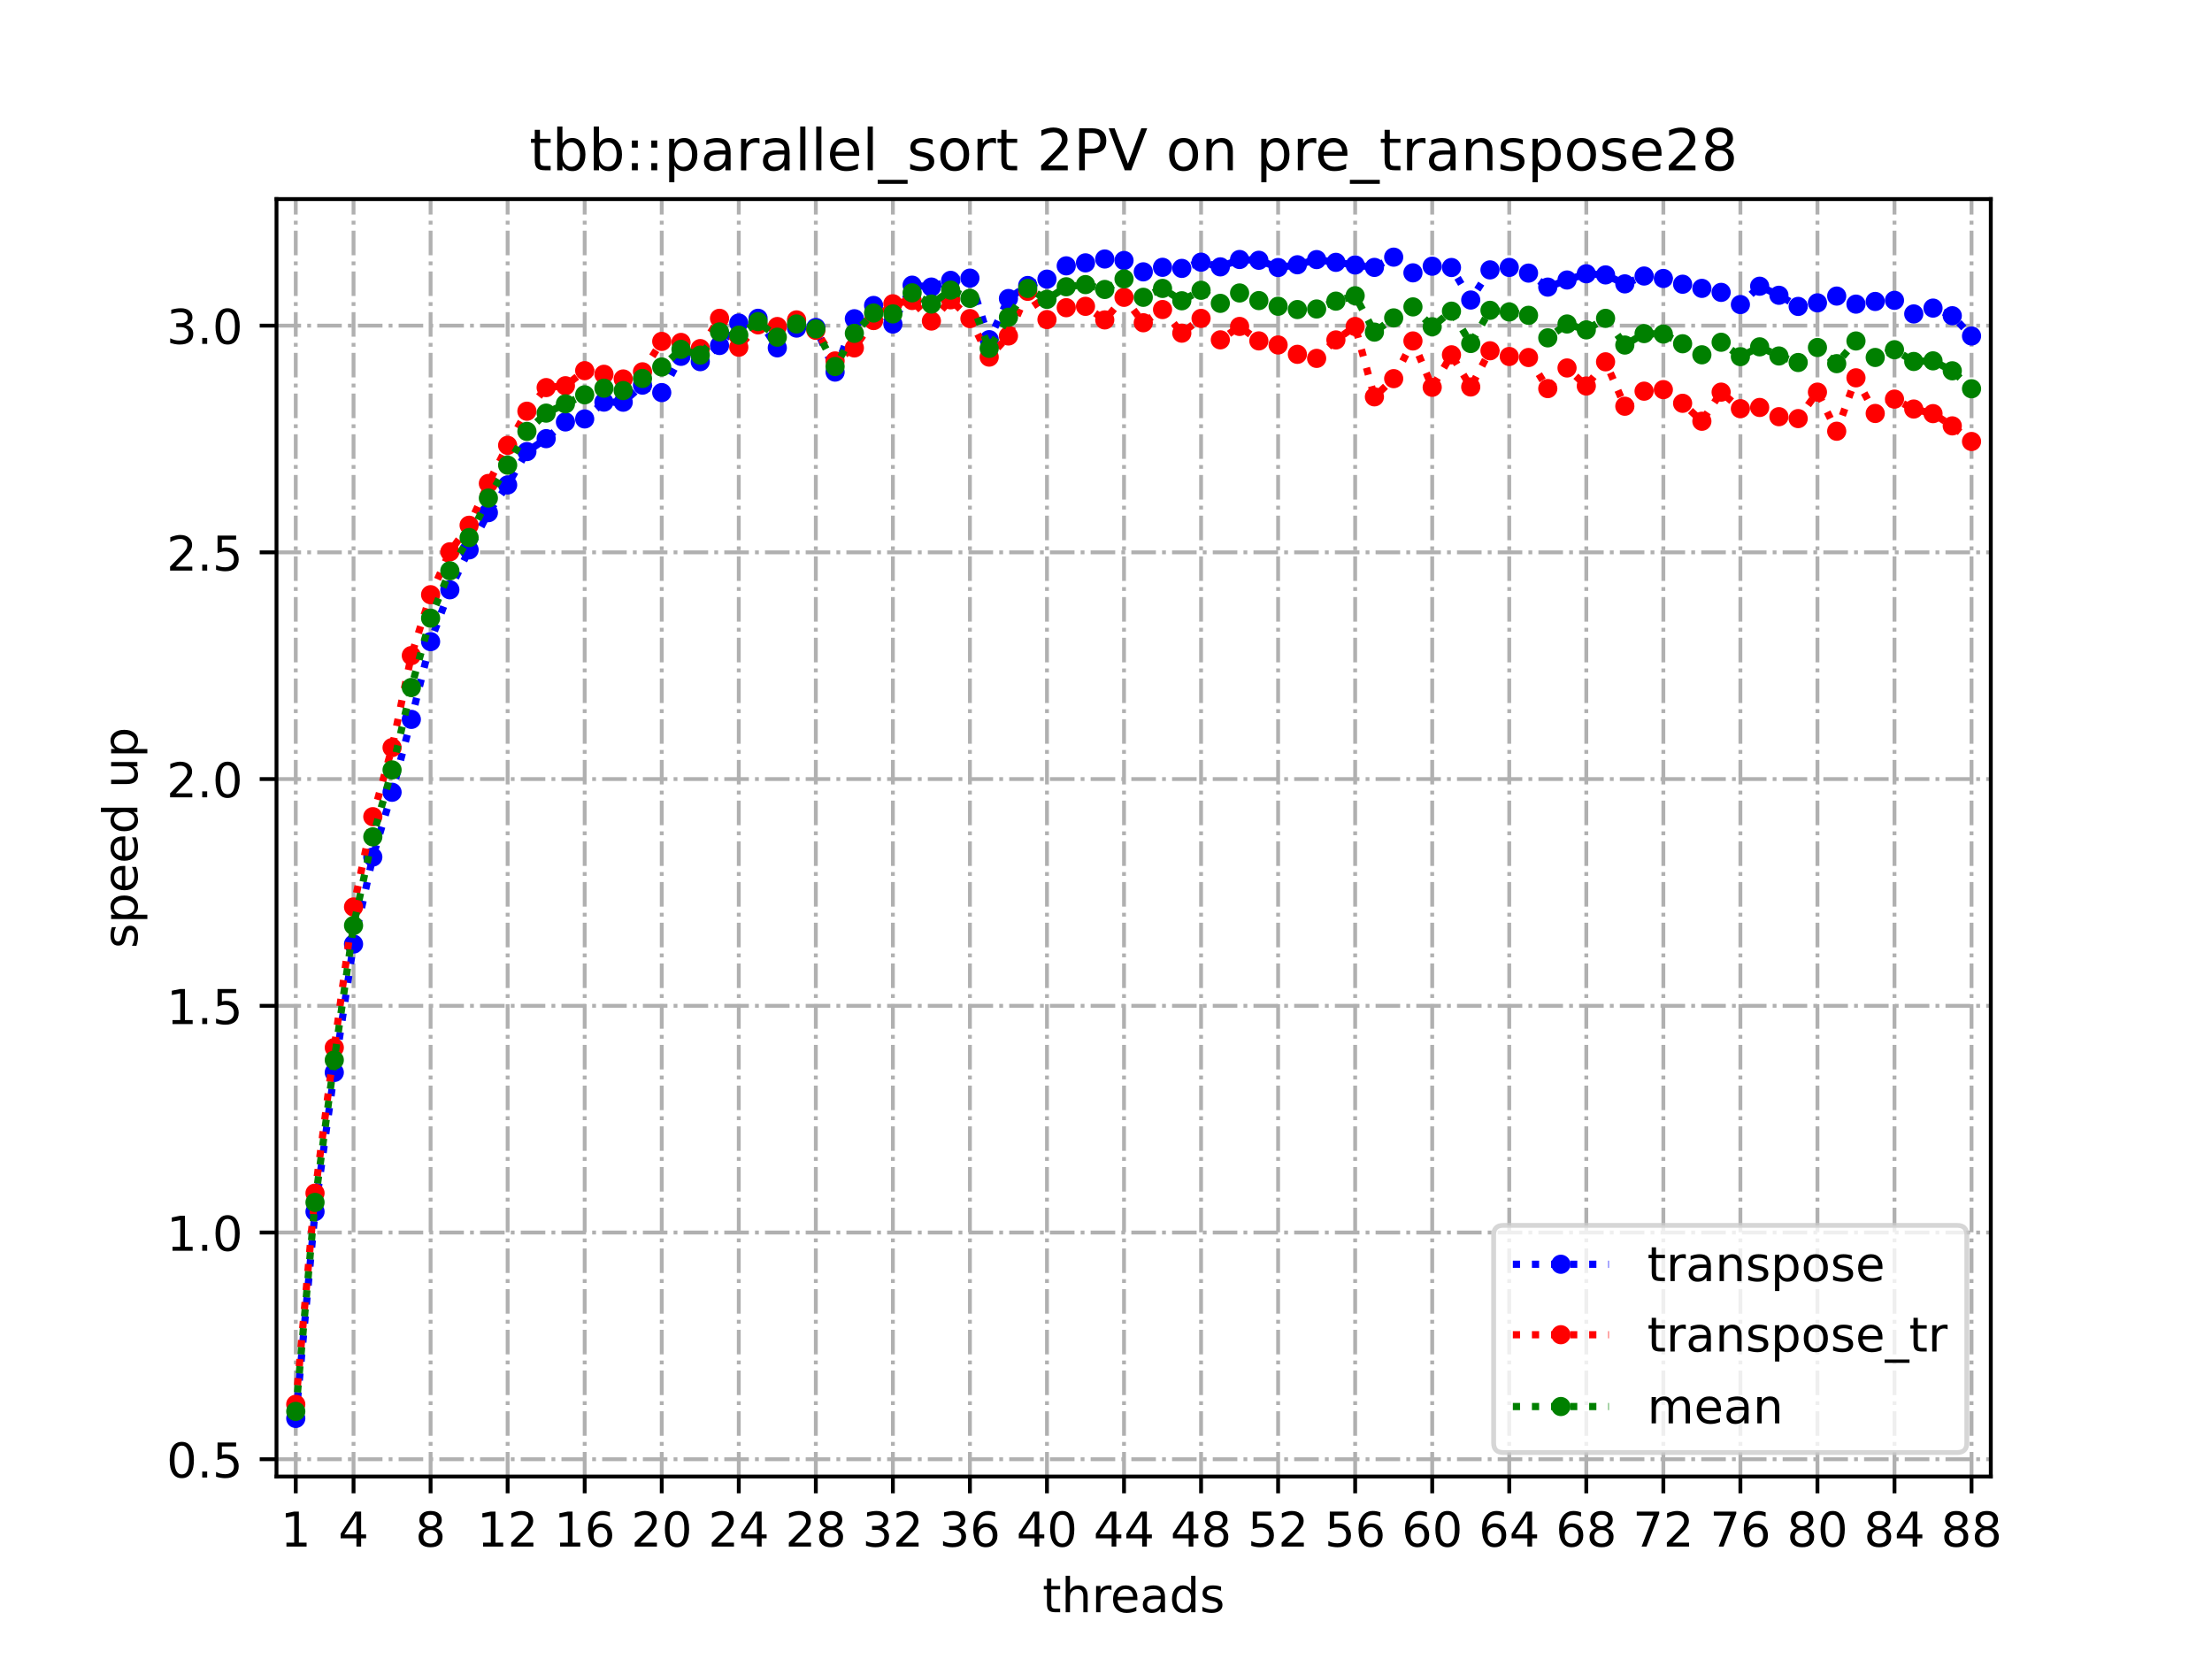 <?xml version="1.0" encoding="utf-8" standalone="no"?>
<!DOCTYPE svg PUBLIC "-//W3C//DTD SVG 1.1//EN"
  "http://www.w3.org/Graphics/SVG/1.1/DTD/svg11.dtd">
<!-- Created with matplotlib (https://matplotlib.org/) -->
<svg height="345.6pt" version="1.1" viewBox="0 0 460.8 345.6" width="460.8pt" xmlns="http://www.w3.org/2000/svg" xmlns:xlink="http://www.w3.org/1999/xlink">
 <defs>
  <style type="text/css">
*{stroke-linecap:butt;stroke-linejoin:round;}
  </style>
 </defs>
 <g id="figure_1">
  <g id="patch_1">
   <path d="M 0 345.6 
L 460.8 345.6 
L 460.8 0 
L 0 0 
z
" style="fill:#ffffff;"/>
  </g>
  <g id="axes_1">
   <g id="patch_2">
    <path d="M 57.6 307.584 
L 414.72 307.584 
L 414.72 41.472 
L 57.6 41.472 
z
" style="fill:#ffffff;"/>
   </g>
   <g id="matplotlib.axis_1">
    <g id="xtick_1">
     <g id="line2d_1">
      <path clip-path="url(#p98cd5b1c29)" d="M 61.613 307.584 
L 61.613 41.472 
" style="fill:none;stroke:#b0b0b0;stroke-dasharray:5.12,1.28,0.8,1.28;stroke-dashoffset:0;stroke-width:0.8;"/>
     </g>
     <g id="line2d_2">
      <defs>
       <path d="M 0 0 
L 0 3.5 
" id="m5255a99249" style="stroke:#000000;stroke-width:0.8;"/>
      </defs>
      <g>
       <use style="stroke:#000000;stroke-width:0.8;" x="61.613" xlink:href="#m5255a99249" y="307.584"/>
      </g>
     </g>
     <g id="text_1">
      <!-- 1 -->
      <defs>
       <path d="M 12.406 8.297 
L 28.516 8.297 
L 28.516 63.922 
L 10.984 60.406 
L 10.984 69.391 
L 28.422 72.906 
L 38.281 72.906 
L 38.281 8.297 
L 54.391 8.297 
L 54.391 0 
L 12.406 0 
z
" id="DejaVuSans-49"/>
      </defs>
      <g transform="translate(58.431 322.182)scale(0.1 -0.1)">
       <use xlink:href="#DejaVuSans-49"/>
      </g>
     </g>
    </g>
    <g id="xtick_2">
     <g id="line2d_3">
      <path clip-path="url(#p98cd5b1c29)" d="M 73.65 307.584 
L 73.65 41.472 
" style="fill:none;stroke:#b0b0b0;stroke-dasharray:5.12,1.28,0.8,1.28;stroke-dashoffset:0;stroke-width:0.8;"/>
     </g>
     <g id="line2d_4">
      <g>
       <use style="stroke:#000000;stroke-width:0.8;" x="73.65" xlink:href="#m5255a99249" y="307.584"/>
      </g>
     </g>
     <g id="text_2">
      <!-- 4 -->
      <defs>
       <path d="M 37.797 64.312 
L 12.891 25.391 
L 37.797 25.391 
z
M 35.203 72.906 
L 47.609 72.906 
L 47.609 25.391 
L 58.016 25.391 
L 58.016 17.188 
L 47.609 17.188 
L 47.609 0 
L 37.797 0 
L 37.797 17.188 
L 4.891 17.188 
L 4.891 26.703 
z
" id="DejaVuSans-52"/>
      </defs>
      <g transform="translate(70.469 322.182)scale(0.1 -0.1)">
       <use xlink:href="#DejaVuSans-52"/>
      </g>
     </g>
    </g>
    <g id="xtick_3">
     <g id="line2d_5">
      <path clip-path="url(#p98cd5b1c29)" d="M 89.701 307.584 
L 89.701 41.472 
" style="fill:none;stroke:#b0b0b0;stroke-dasharray:5.12,1.28,0.8,1.28;stroke-dashoffset:0;stroke-width:0.8;"/>
     </g>
     <g id="line2d_6">
      <g>
       <use style="stroke:#000000;stroke-width:0.8;" x="89.701" xlink:href="#m5255a99249" y="307.584"/>
      </g>
     </g>
     <g id="text_3">
      <!-- 8 -->
      <defs>
       <path d="M 31.781 34.625 
Q 24.75 34.625 20.719 30.859 
Q 16.703 27.094 16.703 20.516 
Q 16.703 13.922 20.719 10.156 
Q 24.75 6.391 31.781 6.391 
Q 38.812 6.391 42.859 10.172 
Q 46.922 13.969 46.922 20.516 
Q 46.922 27.094 42.891 30.859 
Q 38.875 34.625 31.781 34.625 
z
M 21.922 38.812 
Q 15.578 40.375 12.031 44.719 
Q 8.5 49.078 8.5 55.328 
Q 8.5 64.062 14.719 69.141 
Q 20.953 74.219 31.781 74.219 
Q 42.672 74.219 48.875 69.141 
Q 55.078 64.062 55.078 55.328 
Q 55.078 49.078 51.531 44.719 
Q 48 40.375 41.703 38.812 
Q 48.828 37.156 52.797 32.312 
Q 56.781 27.484 56.781 20.516 
Q 56.781 9.906 50.312 4.234 
Q 43.844 -1.422 31.781 -1.422 
Q 19.734 -1.422 13.25 4.234 
Q 6.781 9.906 6.781 20.516 
Q 6.781 27.484 10.781 32.312 
Q 14.797 37.156 21.922 38.812 
z
M 18.312 54.391 
Q 18.312 48.734 21.844 45.562 
Q 25.391 42.391 31.781 42.391 
Q 38.141 42.391 41.719 45.562 
Q 45.312 48.734 45.312 54.391 
Q 45.312 60.062 41.719 63.234 
Q 38.141 66.406 31.781 66.406 
Q 25.391 66.406 21.844 63.234 
Q 18.312 60.062 18.312 54.391 
z
" id="DejaVuSans-56"/>
      </defs>
      <g transform="translate(86.519 322.182)scale(0.1 -0.1)">
       <use xlink:href="#DejaVuSans-56"/>
      </g>
     </g>
    </g>
    <g id="xtick_4">
     <g id="line2d_7">
      <path clip-path="url(#p98cd5b1c29)" d="M 105.751 307.584 
L 105.751 41.472 
" style="fill:none;stroke:#b0b0b0;stroke-dasharray:5.12,1.28,0.8,1.28;stroke-dashoffset:0;stroke-width:0.8;"/>
     </g>
     <g id="line2d_8">
      <g>
       <use style="stroke:#000000;stroke-width:0.8;" x="105.751" xlink:href="#m5255a99249" y="307.584"/>
      </g>
     </g>
     <g id="text_4">
      <!-- 12 -->
      <defs>
       <path d="M 19.188 8.297 
L 53.609 8.297 
L 53.609 0 
L 7.328 0 
L 7.328 8.297 
Q 12.938 14.109 22.625 23.891 
Q 32.328 33.688 34.812 36.531 
Q 39.547 41.844 41.422 45.531 
Q 43.312 49.219 43.312 52.781 
Q 43.312 58.594 39.234 62.25 
Q 35.156 65.922 28.609 65.922 
Q 23.969 65.922 18.812 64.312 
Q 13.672 62.703 7.812 59.422 
L 7.812 69.391 
Q 13.766 71.781 18.938 73 
Q 24.125 74.219 28.422 74.219 
Q 39.75 74.219 46.484 68.547 
Q 53.219 62.891 53.219 53.422 
Q 53.219 48.922 51.531 44.891 
Q 49.859 40.875 45.406 35.406 
Q 44.188 33.984 37.641 27.219 
Q 31.109 20.453 19.188 8.297 
z
" id="DejaVuSans-50"/>
      </defs>
      <g transform="translate(99.389 322.182)scale(0.1 -0.1)">
       <use xlink:href="#DejaVuSans-49"/>
       <use x="63.623" xlink:href="#DejaVuSans-50"/>
      </g>
     </g>
    </g>
    <g id="xtick_5">
     <g id="line2d_9">
      <path clip-path="url(#p98cd5b1c29)" d="M 121.801 307.584 
L 121.801 41.472 
" style="fill:none;stroke:#b0b0b0;stroke-dasharray:5.12,1.28,0.8,1.28;stroke-dashoffset:0;stroke-width:0.8;"/>
     </g>
     <g id="line2d_10">
      <g>
       <use style="stroke:#000000;stroke-width:0.8;" x="121.801" xlink:href="#m5255a99249" y="307.584"/>
      </g>
     </g>
     <g id="text_5">
      <!-- 16 -->
      <defs>
       <path d="M 33.016 40.375 
Q 26.375 40.375 22.484 35.828 
Q 18.609 31.297 18.609 23.391 
Q 18.609 15.531 22.484 10.953 
Q 26.375 6.391 33.016 6.391 
Q 39.656 6.391 43.531 10.953 
Q 47.406 15.531 47.406 23.391 
Q 47.406 31.297 43.531 35.828 
Q 39.656 40.375 33.016 40.375 
z
M 52.594 71.297 
L 52.594 62.312 
Q 48.875 64.062 45.094 64.984 
Q 41.312 65.922 37.594 65.922 
Q 27.828 65.922 22.672 59.328 
Q 17.531 52.734 16.797 39.406 
Q 19.672 43.656 24.016 45.922 
Q 28.375 48.188 33.594 48.188 
Q 44.578 48.188 50.953 41.516 
Q 57.328 34.859 57.328 23.391 
Q 57.328 12.156 50.688 5.359 
Q 44.047 -1.422 33.016 -1.422 
Q 20.359 -1.422 13.672 8.266 
Q 6.984 17.969 6.984 36.375 
Q 6.984 53.656 15.188 63.938 
Q 23.391 74.219 37.203 74.219 
Q 40.922 74.219 44.703 73.484 
Q 48.484 72.75 52.594 71.297 
z
" id="DejaVuSans-54"/>
      </defs>
      <g transform="translate(115.439 322.182)scale(0.1 -0.1)">
       <use xlink:href="#DejaVuSans-49"/>
       <use x="63.623" xlink:href="#DejaVuSans-54"/>
      </g>
     </g>
    </g>
    <g id="xtick_6">
     <g id="line2d_11">
      <path clip-path="url(#p98cd5b1c29)" d="M 137.852 307.584 
L 137.852 41.472 
" style="fill:none;stroke:#b0b0b0;stroke-dasharray:5.12,1.28,0.8,1.28;stroke-dashoffset:0;stroke-width:0.8;"/>
     </g>
     <g id="line2d_12">
      <g>
       <use style="stroke:#000000;stroke-width:0.8;" x="137.852" xlink:href="#m5255a99249" y="307.584"/>
      </g>
     </g>
     <g id="text_6">
      <!-- 20 -->
      <defs>
       <path d="M 31.781 66.406 
Q 24.172 66.406 20.328 58.906 
Q 16.5 51.422 16.5 36.375 
Q 16.5 21.391 20.328 13.891 
Q 24.172 6.391 31.781 6.391 
Q 39.453 6.391 43.281 13.891 
Q 47.125 21.391 47.125 36.375 
Q 47.125 51.422 43.281 58.906 
Q 39.453 66.406 31.781 66.406 
z
M 31.781 74.219 
Q 44.047 74.219 50.516 64.516 
Q 56.984 54.828 56.984 36.375 
Q 56.984 17.969 50.516 8.266 
Q 44.047 -1.422 31.781 -1.422 
Q 19.531 -1.422 13.062 8.266 
Q 6.594 17.969 6.594 36.375 
Q 6.594 54.828 13.062 64.516 
Q 19.531 74.219 31.781 74.219 
z
" id="DejaVuSans-48"/>
      </defs>
      <g transform="translate(131.489 322.182)scale(0.1 -0.1)">
       <use xlink:href="#DejaVuSans-50"/>
       <use x="63.623" xlink:href="#DejaVuSans-48"/>
      </g>
     </g>
    </g>
    <g id="xtick_7">
     <g id="line2d_13">
      <path clip-path="url(#p98cd5b1c29)" d="M 153.902 307.584 
L 153.902 41.472 
" style="fill:none;stroke:#b0b0b0;stroke-dasharray:5.12,1.28,0.8,1.28;stroke-dashoffset:0;stroke-width:0.8;"/>
     </g>
     <g id="line2d_14">
      <g>
       <use style="stroke:#000000;stroke-width:0.8;" x="153.902" xlink:href="#m5255a99249" y="307.584"/>
      </g>
     </g>
     <g id="text_7">
      <!-- 24 -->
      <g transform="translate(147.54 322.182)scale(0.1 -0.1)">
       <use xlink:href="#DejaVuSans-50"/>
       <use x="63.623" xlink:href="#DejaVuSans-52"/>
      </g>
     </g>
    </g>
    <g id="xtick_8">
     <g id="line2d_15">
      <path clip-path="url(#p98cd5b1c29)" d="M 169.952 307.584 
L 169.952 41.472 
" style="fill:none;stroke:#b0b0b0;stroke-dasharray:5.12,1.28,0.8,1.28;stroke-dashoffset:0;stroke-width:0.8;"/>
     </g>
     <g id="line2d_16">
      <g>
       <use style="stroke:#000000;stroke-width:0.8;" x="169.952" xlink:href="#m5255a99249" y="307.584"/>
      </g>
     </g>
     <g id="text_8">
      <!-- 28 -->
      <g transform="translate(163.59 322.182)scale(0.1 -0.1)">
       <use xlink:href="#DejaVuSans-50"/>
       <use x="63.623" xlink:href="#DejaVuSans-56"/>
      </g>
     </g>
    </g>
    <g id="xtick_9">
     <g id="line2d_17">
      <path clip-path="url(#p98cd5b1c29)" d="M 186.003 307.584 
L 186.003 41.472 
" style="fill:none;stroke:#b0b0b0;stroke-dasharray:5.12,1.28,0.8,1.28;stroke-dashoffset:0;stroke-width:0.8;"/>
     </g>
     <g id="line2d_18">
      <g>
       <use style="stroke:#000000;stroke-width:0.8;" x="186.003" xlink:href="#m5255a99249" y="307.584"/>
      </g>
     </g>
     <g id="text_9">
      <!-- 32 -->
      <defs>
       <path d="M 40.578 39.312 
Q 47.656 37.797 51.625 33 
Q 55.609 28.219 55.609 21.188 
Q 55.609 10.406 48.188 4.484 
Q 40.766 -1.422 27.094 -1.422 
Q 22.516 -1.422 17.656 -0.516 
Q 12.797 0.391 7.625 2.203 
L 7.625 11.719 
Q 11.719 9.328 16.594 8.109 
Q 21.484 6.891 26.812 6.891 
Q 36.078 6.891 40.938 10.547 
Q 45.797 14.203 45.797 21.188 
Q 45.797 27.641 41.281 31.266 
Q 36.766 34.906 28.719 34.906 
L 20.219 34.906 
L 20.219 43.016 
L 29.109 43.016 
Q 36.375 43.016 40.234 45.922 
Q 44.094 48.828 44.094 54.297 
Q 44.094 59.906 40.109 62.906 
Q 36.141 65.922 28.719 65.922 
Q 24.656 65.922 20.016 65.031 
Q 15.375 64.156 9.812 62.312 
L 9.812 71.094 
Q 15.438 72.656 20.344 73.438 
Q 25.25 74.219 29.594 74.219 
Q 40.828 74.219 47.359 69.109 
Q 53.906 64.016 53.906 55.328 
Q 53.906 49.266 50.438 45.094 
Q 46.969 40.922 40.578 39.312 
z
" id="DejaVuSans-51"/>
      </defs>
      <g transform="translate(179.64 322.182)scale(0.1 -0.1)">
       <use xlink:href="#DejaVuSans-51"/>
       <use x="63.623" xlink:href="#DejaVuSans-50"/>
      </g>
     </g>
    </g>
    <g id="xtick_10">
     <g id="line2d_19">
      <path clip-path="url(#p98cd5b1c29)" d="M 202.053 307.584 
L 202.053 41.472 
" style="fill:none;stroke:#b0b0b0;stroke-dasharray:5.12,1.28,0.8,1.28;stroke-dashoffset:0;stroke-width:0.8;"/>
     </g>
     <g id="line2d_20">
      <g>
       <use style="stroke:#000000;stroke-width:0.8;" x="202.053" xlink:href="#m5255a99249" y="307.584"/>
      </g>
     </g>
     <g id="text_10">
      <!-- 36 -->
      <g transform="translate(195.691 322.182)scale(0.1 -0.1)">
       <use xlink:href="#DejaVuSans-51"/>
       <use x="63.623" xlink:href="#DejaVuSans-54"/>
      </g>
     </g>
    </g>
    <g id="xtick_11">
     <g id="line2d_21">
      <path clip-path="url(#p98cd5b1c29)" d="M 218.103 307.584 
L 218.103 41.472 
" style="fill:none;stroke:#b0b0b0;stroke-dasharray:5.12,1.28,0.8,1.28;stroke-dashoffset:0;stroke-width:0.8;"/>
     </g>
     <g id="line2d_22">
      <g>
       <use style="stroke:#000000;stroke-width:0.8;" x="218.103" xlink:href="#m5255a99249" y="307.584"/>
      </g>
     </g>
     <g id="text_11">
      <!-- 40 -->
      <g transform="translate(211.741 322.182)scale(0.1 -0.1)">
       <use xlink:href="#DejaVuSans-52"/>
       <use x="63.623" xlink:href="#DejaVuSans-48"/>
      </g>
     </g>
    </g>
    <g id="xtick_12">
     <g id="line2d_23">
      <path clip-path="url(#p98cd5b1c29)" d="M 234.154 307.584 
L 234.154 41.472 
" style="fill:none;stroke:#b0b0b0;stroke-dasharray:5.12,1.28,0.8,1.28;stroke-dashoffset:0;stroke-width:0.8;"/>
     </g>
     <g id="line2d_24">
      <g>
       <use style="stroke:#000000;stroke-width:0.8;" x="234.154" xlink:href="#m5255a99249" y="307.584"/>
      </g>
     </g>
     <g id="text_12">
      <!-- 44 -->
      <g transform="translate(227.791 322.182)scale(0.1 -0.1)">
       <use xlink:href="#DejaVuSans-52"/>
       <use x="63.623" xlink:href="#DejaVuSans-52"/>
      </g>
     </g>
    </g>
    <g id="xtick_13">
     <g id="line2d_25">
      <path clip-path="url(#p98cd5b1c29)" d="M 250.204 307.584 
L 250.204 41.472 
" style="fill:none;stroke:#b0b0b0;stroke-dasharray:5.12,1.28,0.8,1.28;stroke-dashoffset:0;stroke-width:0.8;"/>
     </g>
     <g id="line2d_26">
      <g>
       <use style="stroke:#000000;stroke-width:0.8;" x="250.204" xlink:href="#m5255a99249" y="307.584"/>
      </g>
     </g>
     <g id="text_13">
      <!-- 48 -->
      <g transform="translate(243.842 322.182)scale(0.1 -0.1)">
       <use xlink:href="#DejaVuSans-52"/>
       <use x="63.623" xlink:href="#DejaVuSans-56"/>
      </g>
     </g>
    </g>
    <g id="xtick_14">
     <g id="line2d_27">
      <path clip-path="url(#p98cd5b1c29)" d="M 266.254 307.584 
L 266.254 41.472 
" style="fill:none;stroke:#b0b0b0;stroke-dasharray:5.12,1.28,0.8,1.28;stroke-dashoffset:0;stroke-width:0.8;"/>
     </g>
     <g id="line2d_28">
      <g>
       <use style="stroke:#000000;stroke-width:0.8;" x="266.254" xlink:href="#m5255a99249" y="307.584"/>
      </g>
     </g>
     <g id="text_14">
      <!-- 52 -->
      <defs>
       <path d="M 10.797 72.906 
L 49.516 72.906 
L 49.516 64.594 
L 19.828 64.594 
L 19.828 46.734 
Q 21.969 47.469 24.109 47.828 
Q 26.266 48.188 28.422 48.188 
Q 40.625 48.188 47.75 41.5 
Q 54.891 34.812 54.891 23.391 
Q 54.891 11.625 47.562 5.094 
Q 40.234 -1.422 26.906 -1.422 
Q 22.312 -1.422 17.547 -0.641 
Q 12.797 0.141 7.719 1.703 
L 7.719 11.625 
Q 12.109 9.234 16.797 8.062 
Q 21.484 6.891 26.703 6.891 
Q 35.156 6.891 40.078 11.328 
Q 45.016 15.766 45.016 23.391 
Q 45.016 31 40.078 35.438 
Q 35.156 39.891 26.703 39.891 
Q 22.75 39.891 18.812 39.016 
Q 14.891 38.141 10.797 36.281 
z
" id="DejaVuSans-53"/>
      </defs>
      <g transform="translate(259.892 322.182)scale(0.1 -0.1)">
       <use xlink:href="#DejaVuSans-53"/>
       <use x="63.623" xlink:href="#DejaVuSans-50"/>
      </g>
     </g>
    </g>
    <g id="xtick_15">
     <g id="line2d_29">
      <path clip-path="url(#p98cd5b1c29)" d="M 282.305 307.584 
L 282.305 41.472 
" style="fill:none;stroke:#b0b0b0;stroke-dasharray:5.12,1.28,0.8,1.28;stroke-dashoffset:0;stroke-width:0.8;"/>
     </g>
     <g id="line2d_30">
      <g>
       <use style="stroke:#000000;stroke-width:0.8;" x="282.305" xlink:href="#m5255a99249" y="307.584"/>
      </g>
     </g>
     <g id="text_15">
      <!-- 56 -->
      <g transform="translate(275.942 322.182)scale(0.1 -0.1)">
       <use xlink:href="#DejaVuSans-53"/>
       <use x="63.623" xlink:href="#DejaVuSans-54"/>
      </g>
     </g>
    </g>
    <g id="xtick_16">
     <g id="line2d_31">
      <path clip-path="url(#p98cd5b1c29)" d="M 298.355 307.584 
L 298.355 41.472 
" style="fill:none;stroke:#b0b0b0;stroke-dasharray:5.12,1.28,0.8,1.28;stroke-dashoffset:0;stroke-width:0.8;"/>
     </g>
     <g id="line2d_32">
      <g>
       <use style="stroke:#000000;stroke-width:0.8;" x="298.355" xlink:href="#m5255a99249" y="307.584"/>
      </g>
     </g>
     <g id="text_16">
      <!-- 60 -->
      <g transform="translate(291.993 322.182)scale(0.1 -0.1)">
       <use xlink:href="#DejaVuSans-54"/>
       <use x="63.623" xlink:href="#DejaVuSans-48"/>
      </g>
     </g>
    </g>
    <g id="xtick_17">
     <g id="line2d_33">
      <path clip-path="url(#p98cd5b1c29)" d="M 314.405 307.584 
L 314.405 41.472 
" style="fill:none;stroke:#b0b0b0;stroke-dasharray:5.12,1.28,0.8,1.28;stroke-dashoffset:0;stroke-width:0.8;"/>
     </g>
     <g id="line2d_34">
      <g>
       <use style="stroke:#000000;stroke-width:0.8;" x="314.405" xlink:href="#m5255a99249" y="307.584"/>
      </g>
     </g>
     <g id="text_17">
      <!-- 64 -->
      <g transform="translate(308.043 322.182)scale(0.1 -0.1)">
       <use xlink:href="#DejaVuSans-54"/>
       <use x="63.623" xlink:href="#DejaVuSans-52"/>
      </g>
     </g>
    </g>
    <g id="xtick_18">
     <g id="line2d_35">
      <path clip-path="url(#p98cd5b1c29)" d="M 330.456 307.584 
L 330.456 41.472 
" style="fill:none;stroke:#b0b0b0;stroke-dasharray:5.12,1.28,0.8,1.28;stroke-dashoffset:0;stroke-width:0.8;"/>
     </g>
     <g id="line2d_36">
      <g>
       <use style="stroke:#000000;stroke-width:0.8;" x="330.456" xlink:href="#m5255a99249" y="307.584"/>
      </g>
     </g>
     <g id="text_18">
      <!-- 68 -->
      <g transform="translate(324.093 322.182)scale(0.1 -0.1)">
       <use xlink:href="#DejaVuSans-54"/>
       <use x="63.623" xlink:href="#DejaVuSans-56"/>
      </g>
     </g>
    </g>
    <g id="xtick_19">
     <g id="line2d_37">
      <path clip-path="url(#p98cd5b1c29)" d="M 346.506 307.584 
L 346.506 41.472 
" style="fill:none;stroke:#b0b0b0;stroke-dasharray:5.12,1.28,0.8,1.28;stroke-dashoffset:0;stroke-width:0.8;"/>
     </g>
     <g id="line2d_38">
      <g>
       <use style="stroke:#000000;stroke-width:0.8;" x="346.506" xlink:href="#m5255a99249" y="307.584"/>
      </g>
     </g>
     <g id="text_19">
      <!-- 72 -->
      <defs>
       <path d="M 8.203 72.906 
L 55.078 72.906 
L 55.078 68.703 
L 28.609 0 
L 18.312 0 
L 43.219 64.594 
L 8.203 64.594 
z
" id="DejaVuSans-55"/>
      </defs>
      <g transform="translate(340.144 322.182)scale(0.1 -0.1)">
       <use xlink:href="#DejaVuSans-55"/>
       <use x="63.623" xlink:href="#DejaVuSans-50"/>
      </g>
     </g>
    </g>
    <g id="xtick_20">
     <g id="line2d_39">
      <path clip-path="url(#p98cd5b1c29)" d="M 362.556 307.584 
L 362.556 41.472 
" style="fill:none;stroke:#b0b0b0;stroke-dasharray:5.12,1.28,0.8,1.28;stroke-dashoffset:0;stroke-width:0.8;"/>
     </g>
     <g id="line2d_40">
      <g>
       <use style="stroke:#000000;stroke-width:0.8;" x="362.556" xlink:href="#m5255a99249" y="307.584"/>
      </g>
     </g>
     <g id="text_20">
      <!-- 76 -->
      <g transform="translate(356.194 322.182)scale(0.1 -0.1)">
       <use xlink:href="#DejaVuSans-55"/>
       <use x="63.623" xlink:href="#DejaVuSans-54"/>
      </g>
     </g>
    </g>
    <g id="xtick_21">
     <g id="line2d_41">
      <path clip-path="url(#p98cd5b1c29)" d="M 378.607 307.584 
L 378.607 41.472 
" style="fill:none;stroke:#b0b0b0;stroke-dasharray:5.12,1.28,0.8,1.28;stroke-dashoffset:0;stroke-width:0.8;"/>
     </g>
     <g id="line2d_42">
      <g>
       <use style="stroke:#000000;stroke-width:0.8;" x="378.607" xlink:href="#m5255a99249" y="307.584"/>
      </g>
     </g>
     <g id="text_21">
      <!-- 80 -->
      <g transform="translate(372.244 322.182)scale(0.1 -0.1)">
       <use xlink:href="#DejaVuSans-56"/>
       <use x="63.623" xlink:href="#DejaVuSans-48"/>
      </g>
     </g>
    </g>
    <g id="xtick_22">
     <g id="line2d_43">
      <path clip-path="url(#p98cd5b1c29)" d="M 394.657 307.584 
L 394.657 41.472 
" style="fill:none;stroke:#b0b0b0;stroke-dasharray:5.12,1.28,0.8,1.28;stroke-dashoffset:0;stroke-width:0.8;"/>
     </g>
     <g id="line2d_44">
      <g>
       <use style="stroke:#000000;stroke-width:0.8;" x="394.657" xlink:href="#m5255a99249" y="307.584"/>
      </g>
     </g>
     <g id="text_22">
      <!-- 84 -->
      <g transform="translate(388.295 322.182)scale(0.1 -0.1)">
       <use xlink:href="#DejaVuSans-56"/>
       <use x="63.623" xlink:href="#DejaVuSans-52"/>
      </g>
     </g>
    </g>
    <g id="xtick_23">
     <g id="line2d_45">
      <path clip-path="url(#p98cd5b1c29)" d="M 410.707 307.584 
L 410.707 41.472 
" style="fill:none;stroke:#b0b0b0;stroke-dasharray:5.12,1.28,0.8,1.28;stroke-dashoffset:0;stroke-width:0.8;"/>
     </g>
     <g id="line2d_46">
      <g>
       <use style="stroke:#000000;stroke-width:0.8;" x="410.707" xlink:href="#m5255a99249" y="307.584"/>
      </g>
     </g>
     <g id="text_23">
      <!-- 88 -->
      <g transform="translate(404.345 322.182)scale(0.1 -0.1)">
       <use xlink:href="#DejaVuSans-56"/>
       <use x="63.623" xlink:href="#DejaVuSans-56"/>
      </g>
     </g>
    </g>
    <g id="text_24">
     <!-- threads -->
     <defs>
      <path d="M 18.312 70.219 
L 18.312 54.688 
L 36.812 54.688 
L 36.812 47.703 
L 18.312 47.703 
L 18.312 18.016 
Q 18.312 11.328 20.141 9.422 
Q 21.969 7.516 27.594 7.516 
L 36.812 7.516 
L 36.812 0 
L 27.594 0 
Q 17.188 0 13.234 3.875 
Q 9.281 7.766 9.281 18.016 
L 9.281 47.703 
L 2.688 47.703 
L 2.688 54.688 
L 9.281 54.688 
L 9.281 70.219 
z
" id="DejaVuSans-116"/>
      <path d="M 54.891 33.016 
L 54.891 0 
L 45.906 0 
L 45.906 32.719 
Q 45.906 40.484 42.875 44.328 
Q 39.844 48.188 33.797 48.188 
Q 26.516 48.188 22.312 43.547 
Q 18.109 38.922 18.109 30.906 
L 18.109 0 
L 9.078 0 
L 9.078 75.984 
L 18.109 75.984 
L 18.109 46.188 
Q 21.344 51.125 25.703 53.562 
Q 30.078 56 35.797 56 
Q 45.219 56 50.047 50.172 
Q 54.891 44.344 54.891 33.016 
z
" id="DejaVuSans-104"/>
      <path d="M 41.109 46.297 
Q 39.594 47.172 37.812 47.578 
Q 36.031 48 33.891 48 
Q 26.266 48 22.188 43.047 
Q 18.109 38.094 18.109 28.812 
L 18.109 0 
L 9.078 0 
L 9.078 54.688 
L 18.109 54.688 
L 18.109 46.188 
Q 20.953 51.172 25.484 53.578 
Q 30.031 56 36.531 56 
Q 37.453 56 38.578 55.875 
Q 39.703 55.766 41.062 55.516 
z
" id="DejaVuSans-114"/>
      <path d="M 56.203 29.594 
L 56.203 25.203 
L 14.891 25.203 
Q 15.484 15.922 20.484 11.062 
Q 25.484 6.203 34.422 6.203 
Q 39.594 6.203 44.453 7.469 
Q 49.312 8.734 54.109 11.281 
L 54.109 2.781 
Q 49.266 0.734 44.188 -0.344 
Q 39.109 -1.422 33.891 -1.422 
Q 20.797 -1.422 13.156 6.188 
Q 5.516 13.812 5.516 26.812 
Q 5.516 40.234 12.766 48.109 
Q 20.016 56 32.328 56 
Q 43.359 56 49.781 48.891 
Q 56.203 41.797 56.203 29.594 
z
M 47.219 32.234 
Q 47.125 39.594 43.094 43.984 
Q 39.062 48.391 32.422 48.391 
Q 24.906 48.391 20.391 44.141 
Q 15.875 39.891 15.188 32.172 
z
" id="DejaVuSans-101"/>
      <path d="M 34.281 27.484 
Q 23.391 27.484 19.188 25 
Q 14.984 22.516 14.984 16.5 
Q 14.984 11.719 18.141 8.906 
Q 21.297 6.109 26.703 6.109 
Q 34.188 6.109 38.703 11.406 
Q 43.219 16.703 43.219 25.484 
L 43.219 27.484 
z
M 52.203 31.203 
L 52.203 0 
L 43.219 0 
L 43.219 8.297 
Q 40.141 3.328 35.547 0.953 
Q 30.953 -1.422 24.312 -1.422 
Q 15.922 -1.422 10.953 3.297 
Q 6 8.016 6 15.922 
Q 6 25.141 12.172 29.828 
Q 18.359 34.516 30.609 34.516 
L 43.219 34.516 
L 43.219 35.406 
Q 43.219 41.609 39.141 45 
Q 35.062 48.391 27.688 48.391 
Q 23 48.391 18.547 47.266 
Q 14.109 46.141 10.016 43.891 
L 10.016 52.203 
Q 14.938 54.109 19.578 55.047 
Q 24.219 56 28.609 56 
Q 40.484 56 46.344 49.844 
Q 52.203 43.703 52.203 31.203 
z
" id="DejaVuSans-97"/>
      <path d="M 45.406 46.391 
L 45.406 75.984 
L 54.391 75.984 
L 54.391 0 
L 45.406 0 
L 45.406 8.203 
Q 42.578 3.328 38.25 0.953 
Q 33.938 -1.422 27.875 -1.422 
Q 17.969 -1.422 11.734 6.484 
Q 5.516 14.406 5.516 27.297 
Q 5.516 40.188 11.734 48.094 
Q 17.969 56 27.875 56 
Q 33.938 56 38.25 53.625 
Q 42.578 51.266 45.406 46.391 
z
M 14.797 27.297 
Q 14.797 17.391 18.875 11.75 
Q 22.953 6.109 30.078 6.109 
Q 37.203 6.109 41.297 11.75 
Q 45.406 17.391 45.406 27.297 
Q 45.406 37.203 41.297 42.844 
Q 37.203 48.484 30.078 48.484 
Q 22.953 48.484 18.875 42.844 
Q 14.797 37.203 14.797 27.297 
z
" id="DejaVuSans-100"/>
      <path d="M 44.281 53.078 
L 44.281 44.578 
Q 40.484 46.531 36.375 47.5 
Q 32.281 48.484 27.875 48.484 
Q 21.188 48.484 17.844 46.438 
Q 14.5 44.391 14.5 40.281 
Q 14.5 37.156 16.891 35.375 
Q 19.281 33.594 26.516 31.984 
L 29.594 31.297 
Q 39.156 29.25 43.188 25.516 
Q 47.219 21.781 47.219 15.094 
Q 47.219 7.469 41.188 3.016 
Q 35.156 -1.422 24.609 -1.422 
Q 20.219 -1.422 15.453 -0.562 
Q 10.688 0.297 5.422 2 
L 5.422 11.281 
Q 10.406 8.688 15.234 7.391 
Q 20.062 6.109 24.812 6.109 
Q 31.156 6.109 34.562 8.281 
Q 37.984 10.453 37.984 14.406 
Q 37.984 18.062 35.516 20.016 
Q 33.062 21.969 24.703 23.781 
L 21.578 24.516 
Q 13.234 26.266 9.516 29.906 
Q 5.812 33.547 5.812 39.891 
Q 5.812 47.609 11.281 51.797 
Q 16.75 56 26.812 56 
Q 31.781 56 36.172 55.266 
Q 40.578 54.547 44.281 53.078 
z
" id="DejaVuSans-115"/>
     </defs>
     <g transform="translate(217.169 335.861)scale(0.1 -0.1)">
      <use xlink:href="#DejaVuSans-116"/>
      <use x="39.209" xlink:href="#DejaVuSans-104"/>
      <use x="102.588" xlink:href="#DejaVuSans-114"/>
      <use x="141.451" xlink:href="#DejaVuSans-101"/>
      <use x="202.975" xlink:href="#DejaVuSans-97"/>
      <use x="264.254" xlink:href="#DejaVuSans-100"/>
      <use x="327.73" xlink:href="#DejaVuSans-115"/>
     </g>
    </g>
   </g>
   <g id="matplotlib.axis_2">
    <g id="ytick_1">
     <g id="line2d_47">
      <path clip-path="url(#p98cd5b1c29)" d="M 57.6 303.99 
L 414.72 303.99 
" style="fill:none;stroke:#b0b0b0;stroke-dasharray:5.12,1.28,0.8,1.28;stroke-dashoffset:0;stroke-width:0.8;"/>
     </g>
     <g id="line2d_48">
      <defs>
       <path d="M 0 0 
L -3.5 0 
" id="ma3f550a7f2" style="stroke:#000000;stroke-width:0.8;"/>
      </defs>
      <g>
       <use style="stroke:#000000;stroke-width:0.8;" x="57.6" xlink:href="#ma3f550a7f2" y="303.99"/>
      </g>
     </g>
     <g id="text_25">
      <!-- 0.5 -->
      <defs>
       <path d="M 10.688 12.406 
L 21 12.406 
L 21 0 
L 10.688 0 
z
" id="DejaVuSans-46"/>
      </defs>
      <g transform="translate(34.697 307.789)scale(0.1 -0.1)">
       <use xlink:href="#DejaVuSans-48"/>
       <use x="63.623" xlink:href="#DejaVuSans-46"/>
       <use x="95.41" xlink:href="#DejaVuSans-53"/>
      </g>
     </g>
    </g>
    <g id="ytick_2">
     <g id="line2d_49">
      <path clip-path="url(#p98cd5b1c29)" d="M 57.6 256.758 
L 414.72 256.758 
" style="fill:none;stroke:#b0b0b0;stroke-dasharray:5.12,1.28,0.8,1.28;stroke-dashoffset:0;stroke-width:0.8;"/>
     </g>
     <g id="line2d_50">
      <g>
       <use style="stroke:#000000;stroke-width:0.8;" x="57.6" xlink:href="#ma3f550a7f2" y="256.758"/>
      </g>
     </g>
     <g id="text_26">
      <!-- 1.0 -->
      <g transform="translate(34.697 260.558)scale(0.1 -0.1)">
       <use xlink:href="#DejaVuSans-49"/>
       <use x="63.623" xlink:href="#DejaVuSans-46"/>
       <use x="95.41" xlink:href="#DejaVuSans-48"/>
      </g>
     </g>
    </g>
    <g id="ytick_3">
     <g id="line2d_51">
      <path clip-path="url(#p98cd5b1c29)" d="M 57.6 209.527 
L 414.72 209.527 
" style="fill:none;stroke:#b0b0b0;stroke-dasharray:5.12,1.28,0.8,1.28;stroke-dashoffset:0;stroke-width:0.8;"/>
     </g>
     <g id="line2d_52">
      <g>
       <use style="stroke:#000000;stroke-width:0.8;" x="57.6" xlink:href="#ma3f550a7f2" y="209.527"/>
      </g>
     </g>
     <g id="text_27">
      <!-- 1.5 -->
      <g transform="translate(34.697 213.326)scale(0.1 -0.1)">
       <use xlink:href="#DejaVuSans-49"/>
       <use x="63.623" xlink:href="#DejaVuSans-46"/>
       <use x="95.41" xlink:href="#DejaVuSans-53"/>
      </g>
     </g>
    </g>
    <g id="ytick_4">
     <g id="line2d_53">
      <path clip-path="url(#p98cd5b1c29)" d="M 57.6 162.296 
L 414.72 162.296 
" style="fill:none;stroke:#b0b0b0;stroke-dasharray:5.12,1.28,0.8,1.28;stroke-dashoffset:0;stroke-width:0.8;"/>
     </g>
     <g id="line2d_54">
      <g>
       <use style="stroke:#000000;stroke-width:0.8;" x="57.6" xlink:href="#ma3f550a7f2" y="162.296"/>
      </g>
     </g>
     <g id="text_28">
      <!-- 2.0 -->
      <g transform="translate(34.697 166.095)scale(0.1 -0.1)">
       <use xlink:href="#DejaVuSans-50"/>
       <use x="63.623" xlink:href="#DejaVuSans-46"/>
       <use x="95.41" xlink:href="#DejaVuSans-48"/>
      </g>
     </g>
    </g>
    <g id="ytick_5">
     <g id="line2d_55">
      <path clip-path="url(#p98cd5b1c29)" d="M 57.6 115.065 
L 414.72 115.065 
" style="fill:none;stroke:#b0b0b0;stroke-dasharray:5.12,1.28,0.8,1.28;stroke-dashoffset:0;stroke-width:0.8;"/>
     </g>
     <g id="line2d_56">
      <g>
       <use style="stroke:#000000;stroke-width:0.8;" x="57.6" xlink:href="#ma3f550a7f2" y="115.065"/>
      </g>
     </g>
     <g id="text_29">
      <!-- 2.5 -->
      <g transform="translate(34.697 118.864)scale(0.1 -0.1)">
       <use xlink:href="#DejaVuSans-50"/>
       <use x="63.623" xlink:href="#DejaVuSans-46"/>
       <use x="95.41" xlink:href="#DejaVuSans-53"/>
      </g>
     </g>
    </g>
    <g id="ytick_6">
     <g id="line2d_57">
      <path clip-path="url(#p98cd5b1c29)" d="M 57.6 67.833 
L 414.72 67.833 
" style="fill:none;stroke:#b0b0b0;stroke-dasharray:5.12,1.28,0.8,1.28;stroke-dashoffset:0;stroke-width:0.8;"/>
     </g>
     <g id="line2d_58">
      <g>
       <use style="stroke:#000000;stroke-width:0.8;" x="57.6" xlink:href="#ma3f550a7f2" y="67.833"/>
      </g>
     </g>
     <g id="text_30">
      <!-- 3.0 -->
      <g transform="translate(34.697 71.632)scale(0.1 -0.1)">
       <use xlink:href="#DejaVuSans-51"/>
       <use x="63.623" xlink:href="#DejaVuSans-46"/>
       <use x="95.41" xlink:href="#DejaVuSans-48"/>
      </g>
     </g>
    </g>
    <g id="text_31">
     <!-- speed up -->
     <defs>
      <path d="M 18.109 8.203 
L 18.109 -20.797 
L 9.078 -20.797 
L 9.078 54.688 
L 18.109 54.688 
L 18.109 46.391 
Q 20.953 51.266 25.266 53.625 
Q 29.594 56 35.594 56 
Q 45.562 56 51.781 48.094 
Q 58.016 40.188 58.016 27.297 
Q 58.016 14.406 51.781 6.484 
Q 45.562 -1.422 35.594 -1.422 
Q 29.594 -1.422 25.266 0.953 
Q 20.953 3.328 18.109 8.203 
z
M 48.688 27.297 
Q 48.688 37.203 44.609 42.844 
Q 40.531 48.484 33.406 48.484 
Q 26.266 48.484 22.188 42.844 
Q 18.109 37.203 18.109 27.297 
Q 18.109 17.391 22.188 11.75 
Q 26.266 6.109 33.406 6.109 
Q 40.531 6.109 44.609 11.75 
Q 48.688 17.391 48.688 27.297 
z
" id="DejaVuSans-112"/>
      <path id="DejaVuSans-32"/>
      <path d="M 8.5 21.578 
L 8.5 54.688 
L 17.484 54.688 
L 17.484 21.922 
Q 17.484 14.156 20.5 10.266 
Q 23.531 6.391 29.594 6.391 
Q 36.859 6.391 41.078 11.031 
Q 45.312 15.672 45.312 23.688 
L 45.312 54.688 
L 54.297 54.688 
L 54.297 0 
L 45.312 0 
L 45.312 8.406 
Q 42.047 3.422 37.719 1 
Q 33.406 -1.422 27.688 -1.422 
Q 18.266 -1.422 13.375 4.438 
Q 8.5 10.297 8.5 21.578 
z
M 31.109 56 
z
" id="DejaVuSans-117"/>
     </defs>
     <g transform="translate(28.617 197.566)rotate(-90)scale(0.1 -0.1)">
      <use xlink:href="#DejaVuSans-115"/>
      <use x="52.1" xlink:href="#DejaVuSans-112"/>
      <use x="115.576" xlink:href="#DejaVuSans-101"/>
      <use x="177.1" xlink:href="#DejaVuSans-101"/>
      <use x="238.623" xlink:href="#DejaVuSans-100"/>
      <use x="302.1" xlink:href="#DejaVuSans-32"/>
      <use x="333.887" xlink:href="#DejaVuSans-117"/>
      <use x="397.266" xlink:href="#DejaVuSans-112"/>
     </g>
    </g>
   </g>
   <g id="line2d_59">
    <path clip-path="url(#p98cd5b1c29)" d="M 61.613 295.488 
L 65.625 252.411 
L 69.638 223.415 
L 73.65 196.668 
L 77.663 178.539 
L 81.676 165.043 
L 85.688 149.861 
L 89.701 133.662 
L 93.713 122.863 
L 97.726 114.55 
L 101.738 106.799 
L 105.751 101.026 
L 109.764 94.074 
L 113.776 91.38 
L 117.789 87.895 
L 121.801 87.273 
L 125.814 83.765 
L 129.827 83.784 
L 133.839 80.228 
L 137.852 81.784 
L 141.864 74.232 
L 145.877 75.339 
L 149.889 71.973 
L 153.902 67.29 
L 157.915 66.307 
L 161.927 72.465 
L 165.94 68.346 
L 169.952 68.226 
L 173.965 77.513 
L 177.978 66.402 
L 181.99 63.634 
L 186.003 67.504 
L 190.015 59.405 
L 194.028 59.801 
L 198.04 58.407 
L 202.053 57.939 
L 206.066 70.759 
L 210.078 62.189 
L 214.091 59.475 
L 218.103 58.152 
L 222.116 55.382 
L 226.129 54.759 
L 230.141 53.955 
L 234.154 54.267 
L 238.166 56.631 
L 242.179 55.685 
L 246.191 55.911 
L 250.204 54.617 
L 254.217 55.592 
L 258.229 54.059 
L 262.242 54.221 
L 266.254 55.731 
L 270.267 55.156 
L 274.28 54.079 
L 278.292 54.653 
L 282.305 55.2 
L 286.317 55.704 
L 290.33 53.568 
L 294.342 56.837 
L 298.355 55.455 
L 302.368 55.726 
L 306.38 62.501 
L 310.393 56.223 
L 314.405 55.707 
L 318.418 56.892 
L 322.431 59.81 
L 326.443 58.33 
L 330.456 57.032 
L 334.468 57.268 
L 338.481 59.136 
L 342.493 57.501 
L 346.506 58.01 
L 350.519 59.209 
L 354.531 60.073 
L 358.544 60.907 
L 362.556 63.446 
L 366.569 59.625 
L 370.582 61.511 
L 374.594 63.832 
L 378.607 63.092 
L 382.619 61.678 
L 386.632 63.356 
L 390.644 62.8 
L 394.657 62.568 
L 398.67 65.398 
L 402.682 64.182 
L 406.695 65.773 
L 410.707 69.997 
" style="fill:none;stroke:#0000ff;stroke-dasharray:1.5,2.475;stroke-dashoffset:0;stroke-width:1.5;"/>
    <defs>
     <path d="M 0 1.5 
C 0.398 1.5 0.779 1.342 1.061 1.061 
C 1.342 0.779 1.5 0.398 1.5 0 
C 1.5 -0.398 1.342 -0.779 1.061 -1.061 
C 0.779 -1.342 0.398 -1.5 0 -1.5 
C -0.398 -1.5 -0.779 -1.342 -1.061 -1.061 
C -1.342 -0.779 -1.5 -0.398 -1.5 0 
C -1.5 0.398 -1.342 0.779 -1.061 1.061 
C -0.779 1.342 -0.398 1.5 0 1.5 
z
" id="mfa5e671964" style="stroke:#0000ff;"/>
    </defs>
    <g clip-path="url(#p98cd5b1c29)">
     <use style="fill:#0000ff;stroke:#0000ff;" x="61.613" xlink:href="#mfa5e671964" y="295.488"/>
     <use style="fill:#0000ff;stroke:#0000ff;" x="65.625" xlink:href="#mfa5e671964" y="252.411"/>
     <use style="fill:#0000ff;stroke:#0000ff;" x="69.638" xlink:href="#mfa5e671964" y="223.415"/>
     <use style="fill:#0000ff;stroke:#0000ff;" x="73.65" xlink:href="#mfa5e671964" y="196.668"/>
     <use style="fill:#0000ff;stroke:#0000ff;" x="77.663" xlink:href="#mfa5e671964" y="178.539"/>
     <use style="fill:#0000ff;stroke:#0000ff;" x="81.676" xlink:href="#mfa5e671964" y="165.043"/>
     <use style="fill:#0000ff;stroke:#0000ff;" x="85.688" xlink:href="#mfa5e671964" y="149.861"/>
     <use style="fill:#0000ff;stroke:#0000ff;" x="89.701" xlink:href="#mfa5e671964" y="133.662"/>
     <use style="fill:#0000ff;stroke:#0000ff;" x="93.713" xlink:href="#mfa5e671964" y="122.863"/>
     <use style="fill:#0000ff;stroke:#0000ff;" x="97.726" xlink:href="#mfa5e671964" y="114.55"/>
     <use style="fill:#0000ff;stroke:#0000ff;" x="101.738" xlink:href="#mfa5e671964" y="106.799"/>
     <use style="fill:#0000ff;stroke:#0000ff;" x="105.751" xlink:href="#mfa5e671964" y="101.026"/>
     <use style="fill:#0000ff;stroke:#0000ff;" x="109.764" xlink:href="#mfa5e671964" y="94.074"/>
     <use style="fill:#0000ff;stroke:#0000ff;" x="113.776" xlink:href="#mfa5e671964" y="91.38"/>
     <use style="fill:#0000ff;stroke:#0000ff;" x="117.789" xlink:href="#mfa5e671964" y="87.895"/>
     <use style="fill:#0000ff;stroke:#0000ff;" x="121.801" xlink:href="#mfa5e671964" y="87.273"/>
     <use style="fill:#0000ff;stroke:#0000ff;" x="125.814" xlink:href="#mfa5e671964" y="83.765"/>
     <use style="fill:#0000ff;stroke:#0000ff;" x="129.827" xlink:href="#mfa5e671964" y="83.784"/>
     <use style="fill:#0000ff;stroke:#0000ff;" x="133.839" xlink:href="#mfa5e671964" y="80.228"/>
     <use style="fill:#0000ff;stroke:#0000ff;" x="137.852" xlink:href="#mfa5e671964" y="81.784"/>
     <use style="fill:#0000ff;stroke:#0000ff;" x="141.864" xlink:href="#mfa5e671964" y="74.232"/>
     <use style="fill:#0000ff;stroke:#0000ff;" x="145.877" xlink:href="#mfa5e671964" y="75.339"/>
     <use style="fill:#0000ff;stroke:#0000ff;" x="149.889" xlink:href="#mfa5e671964" y="71.973"/>
     <use style="fill:#0000ff;stroke:#0000ff;" x="153.902" xlink:href="#mfa5e671964" y="67.29"/>
     <use style="fill:#0000ff;stroke:#0000ff;" x="157.915" xlink:href="#mfa5e671964" y="66.307"/>
     <use style="fill:#0000ff;stroke:#0000ff;" x="161.927" xlink:href="#mfa5e671964" y="72.465"/>
     <use style="fill:#0000ff;stroke:#0000ff;" x="165.94" xlink:href="#mfa5e671964" y="68.346"/>
     <use style="fill:#0000ff;stroke:#0000ff;" x="169.952" xlink:href="#mfa5e671964" y="68.226"/>
     <use style="fill:#0000ff;stroke:#0000ff;" x="173.965" xlink:href="#mfa5e671964" y="77.513"/>
     <use style="fill:#0000ff;stroke:#0000ff;" x="177.978" xlink:href="#mfa5e671964" y="66.402"/>
     <use style="fill:#0000ff;stroke:#0000ff;" x="181.99" xlink:href="#mfa5e671964" y="63.634"/>
     <use style="fill:#0000ff;stroke:#0000ff;" x="186.003" xlink:href="#mfa5e671964" y="67.504"/>
     <use style="fill:#0000ff;stroke:#0000ff;" x="190.015" xlink:href="#mfa5e671964" y="59.405"/>
     <use style="fill:#0000ff;stroke:#0000ff;" x="194.028" xlink:href="#mfa5e671964" y="59.801"/>
     <use style="fill:#0000ff;stroke:#0000ff;" x="198.04" xlink:href="#mfa5e671964" y="58.407"/>
     <use style="fill:#0000ff;stroke:#0000ff;" x="202.053" xlink:href="#mfa5e671964" y="57.939"/>
     <use style="fill:#0000ff;stroke:#0000ff;" x="206.066" xlink:href="#mfa5e671964" y="70.759"/>
     <use style="fill:#0000ff;stroke:#0000ff;" x="210.078" xlink:href="#mfa5e671964" y="62.189"/>
     <use style="fill:#0000ff;stroke:#0000ff;" x="214.091" xlink:href="#mfa5e671964" y="59.475"/>
     <use style="fill:#0000ff;stroke:#0000ff;" x="218.103" xlink:href="#mfa5e671964" y="58.152"/>
     <use style="fill:#0000ff;stroke:#0000ff;" x="222.116" xlink:href="#mfa5e671964" y="55.382"/>
     <use style="fill:#0000ff;stroke:#0000ff;" x="226.129" xlink:href="#mfa5e671964" y="54.759"/>
     <use style="fill:#0000ff;stroke:#0000ff;" x="230.141" xlink:href="#mfa5e671964" y="53.955"/>
     <use style="fill:#0000ff;stroke:#0000ff;" x="234.154" xlink:href="#mfa5e671964" y="54.267"/>
     <use style="fill:#0000ff;stroke:#0000ff;" x="238.166" xlink:href="#mfa5e671964" y="56.631"/>
     <use style="fill:#0000ff;stroke:#0000ff;" x="242.179" xlink:href="#mfa5e671964" y="55.685"/>
     <use style="fill:#0000ff;stroke:#0000ff;" x="246.191" xlink:href="#mfa5e671964" y="55.911"/>
     <use style="fill:#0000ff;stroke:#0000ff;" x="250.204" xlink:href="#mfa5e671964" y="54.617"/>
     <use style="fill:#0000ff;stroke:#0000ff;" x="254.217" xlink:href="#mfa5e671964" y="55.592"/>
     <use style="fill:#0000ff;stroke:#0000ff;" x="258.229" xlink:href="#mfa5e671964" y="54.059"/>
     <use style="fill:#0000ff;stroke:#0000ff;" x="262.242" xlink:href="#mfa5e671964" y="54.221"/>
     <use style="fill:#0000ff;stroke:#0000ff;" x="266.254" xlink:href="#mfa5e671964" y="55.731"/>
     <use style="fill:#0000ff;stroke:#0000ff;" x="270.267" xlink:href="#mfa5e671964" y="55.156"/>
     <use style="fill:#0000ff;stroke:#0000ff;" x="274.28" xlink:href="#mfa5e671964" y="54.079"/>
     <use style="fill:#0000ff;stroke:#0000ff;" x="278.292" xlink:href="#mfa5e671964" y="54.653"/>
     <use style="fill:#0000ff;stroke:#0000ff;" x="282.305" xlink:href="#mfa5e671964" y="55.2"/>
     <use style="fill:#0000ff;stroke:#0000ff;" x="286.317" xlink:href="#mfa5e671964" y="55.704"/>
     <use style="fill:#0000ff;stroke:#0000ff;" x="290.33" xlink:href="#mfa5e671964" y="53.568"/>
     <use style="fill:#0000ff;stroke:#0000ff;" x="294.342" xlink:href="#mfa5e671964" y="56.837"/>
     <use style="fill:#0000ff;stroke:#0000ff;" x="298.355" xlink:href="#mfa5e671964" y="55.455"/>
     <use style="fill:#0000ff;stroke:#0000ff;" x="302.368" xlink:href="#mfa5e671964" y="55.726"/>
     <use style="fill:#0000ff;stroke:#0000ff;" x="306.38" xlink:href="#mfa5e671964" y="62.501"/>
     <use style="fill:#0000ff;stroke:#0000ff;" x="310.393" xlink:href="#mfa5e671964" y="56.223"/>
     <use style="fill:#0000ff;stroke:#0000ff;" x="314.405" xlink:href="#mfa5e671964" y="55.707"/>
     <use style="fill:#0000ff;stroke:#0000ff;" x="318.418" xlink:href="#mfa5e671964" y="56.892"/>
     <use style="fill:#0000ff;stroke:#0000ff;" x="322.431" xlink:href="#mfa5e671964" y="59.81"/>
     <use style="fill:#0000ff;stroke:#0000ff;" x="326.443" xlink:href="#mfa5e671964" y="58.33"/>
     <use style="fill:#0000ff;stroke:#0000ff;" x="330.456" xlink:href="#mfa5e671964" y="57.032"/>
     <use style="fill:#0000ff;stroke:#0000ff;" x="334.468" xlink:href="#mfa5e671964" y="57.268"/>
     <use style="fill:#0000ff;stroke:#0000ff;" x="338.481" xlink:href="#mfa5e671964" y="59.136"/>
     <use style="fill:#0000ff;stroke:#0000ff;" x="342.493" xlink:href="#mfa5e671964" y="57.501"/>
     <use style="fill:#0000ff;stroke:#0000ff;" x="346.506" xlink:href="#mfa5e671964" y="58.01"/>
     <use style="fill:#0000ff;stroke:#0000ff;" x="350.519" xlink:href="#mfa5e671964" y="59.209"/>
     <use style="fill:#0000ff;stroke:#0000ff;" x="354.531" xlink:href="#mfa5e671964" y="60.073"/>
     <use style="fill:#0000ff;stroke:#0000ff;" x="358.544" xlink:href="#mfa5e671964" y="60.907"/>
     <use style="fill:#0000ff;stroke:#0000ff;" x="362.556" xlink:href="#mfa5e671964" y="63.446"/>
     <use style="fill:#0000ff;stroke:#0000ff;" x="366.569" xlink:href="#mfa5e671964" y="59.625"/>
     <use style="fill:#0000ff;stroke:#0000ff;" x="370.582" xlink:href="#mfa5e671964" y="61.511"/>
     <use style="fill:#0000ff;stroke:#0000ff;" x="374.594" xlink:href="#mfa5e671964" y="63.832"/>
     <use style="fill:#0000ff;stroke:#0000ff;" x="378.607" xlink:href="#mfa5e671964" y="63.092"/>
     <use style="fill:#0000ff;stroke:#0000ff;" x="382.619" xlink:href="#mfa5e671964" y="61.678"/>
     <use style="fill:#0000ff;stroke:#0000ff;" x="386.632" xlink:href="#mfa5e671964" y="63.356"/>
     <use style="fill:#0000ff;stroke:#0000ff;" x="390.644" xlink:href="#mfa5e671964" y="62.8"/>
     <use style="fill:#0000ff;stroke:#0000ff;" x="394.657" xlink:href="#mfa5e671964" y="62.568"/>
     <use style="fill:#0000ff;stroke:#0000ff;" x="398.67" xlink:href="#mfa5e671964" y="65.398"/>
     <use style="fill:#0000ff;stroke:#0000ff;" x="402.682" xlink:href="#mfa5e671964" y="64.182"/>
     <use style="fill:#0000ff;stroke:#0000ff;" x="406.695" xlink:href="#mfa5e671964" y="65.773"/>
     <use style="fill:#0000ff;stroke:#0000ff;" x="410.707" xlink:href="#mfa5e671964" y="69.997"/>
    </g>
   </g>
   <g id="line2d_60">
    <path clip-path="url(#p98cd5b1c29)" d="M 61.613 292.546 
L 65.625 248.555 
L 69.638 218.234 
L 73.65 188.941 
L 77.663 170.13 
L 81.676 155.734 
L 85.688 136.57 
L 89.701 123.888 
L 93.713 114.951 
L 97.726 109.423 
L 101.738 100.713 
L 105.751 92.772 
L 109.764 85.662 
L 113.776 80.742 
L 117.789 80.357 
L 121.801 77.218 
L 125.814 77.974 
L 129.827 78.946 
L 133.839 77.46 
L 137.852 71.12 
L 141.864 71.335 
L 145.877 72.619 
L 149.889 66.314 
L 153.902 72.331 
L 157.915 67.675 
L 161.927 68.02 
L 165.94 66.641 
L 169.952 68.814 
L 173.965 75.192 
L 177.978 72.478 
L 181.99 66.779 
L 186.003 63.283 
L 190.015 62.599 
L 194.028 66.876 
L 198.04 62.456 
L 202.053 66.366 
L 206.066 74.39 
L 210.078 69.986 
L 214.091 60.689 
L 218.103 66.574 
L 222.116 64.099 
L 226.129 63.815 
L 230.141 66.644 
L 234.154 61.938 
L 238.166 67.236 
L 242.179 64.485 
L 246.191 69.405 
L 250.204 66.328 
L 254.217 70.795 
L 258.229 68.004 
L 262.242 71.015 
L 266.254 71.865 
L 270.267 73.812 
L 274.28 74.657 
L 278.292 70.813 
L 282.305 68.011 
L 286.317 82.669 
L 290.33 78.879 
L 294.342 71.027 
L 298.355 80.68 
L 302.368 73.915 
L 306.38 80.616 
L 310.393 73.072 
L 314.405 74.261 
L 318.418 74.477 
L 322.431 80.953 
L 326.443 76.654 
L 330.456 80.412 
L 334.468 75.374 
L 338.481 84.624 
L 342.493 81.488 
L 346.506 81.165 
L 350.519 84.015 
L 354.531 87.753 
L 358.544 81.688 
L 362.556 85.137 
L 366.569 84.882 
L 370.582 86.804 
L 374.594 87.201 
L 378.607 81.688 
L 382.619 89.833 
L 386.632 78.708 
L 390.644 86.132 
L 394.657 83.142 
L 398.67 85.207 
L 402.682 86.164 
L 406.695 88.718 
L 410.707 91.97 
" style="fill:none;stroke:#ff0000;stroke-dasharray:1.5,2.475;stroke-dashoffset:0;stroke-width:1.5;"/>
    <defs>
     <path d="M 0 1.5 
C 0.398 1.5 0.779 1.342 1.061 1.061 
C 1.342 0.779 1.5 0.398 1.5 0 
C 1.5 -0.398 1.342 -0.779 1.061 -1.061 
C 0.779 -1.342 0.398 -1.5 0 -1.5 
C -0.398 -1.5 -0.779 -1.342 -1.061 -1.061 
C -1.342 -0.779 -1.5 -0.398 -1.5 0 
C -1.5 0.398 -1.342 0.779 -1.061 1.061 
C -0.779 1.342 -0.398 1.5 0 1.5 
z
" id="m9c05a93c08" style="stroke:#ff0000;"/>
    </defs>
    <g clip-path="url(#p98cd5b1c29)">
     <use style="fill:#ff0000;stroke:#ff0000;" x="61.613" xlink:href="#m9c05a93c08" y="292.546"/>
     <use style="fill:#ff0000;stroke:#ff0000;" x="65.625" xlink:href="#m9c05a93c08" y="248.555"/>
     <use style="fill:#ff0000;stroke:#ff0000;" x="69.638" xlink:href="#m9c05a93c08" y="218.234"/>
     <use style="fill:#ff0000;stroke:#ff0000;" x="73.65" xlink:href="#m9c05a93c08" y="188.941"/>
     <use style="fill:#ff0000;stroke:#ff0000;" x="77.663" xlink:href="#m9c05a93c08" y="170.13"/>
     <use style="fill:#ff0000;stroke:#ff0000;" x="81.676" xlink:href="#m9c05a93c08" y="155.734"/>
     <use style="fill:#ff0000;stroke:#ff0000;" x="85.688" xlink:href="#m9c05a93c08" y="136.57"/>
     <use style="fill:#ff0000;stroke:#ff0000;" x="89.701" xlink:href="#m9c05a93c08" y="123.888"/>
     <use style="fill:#ff0000;stroke:#ff0000;" x="93.713" xlink:href="#m9c05a93c08" y="114.951"/>
     <use style="fill:#ff0000;stroke:#ff0000;" x="97.726" xlink:href="#m9c05a93c08" y="109.423"/>
     <use style="fill:#ff0000;stroke:#ff0000;" x="101.738" xlink:href="#m9c05a93c08" y="100.713"/>
     <use style="fill:#ff0000;stroke:#ff0000;" x="105.751" xlink:href="#m9c05a93c08" y="92.772"/>
     <use style="fill:#ff0000;stroke:#ff0000;" x="109.764" xlink:href="#m9c05a93c08" y="85.662"/>
     <use style="fill:#ff0000;stroke:#ff0000;" x="113.776" xlink:href="#m9c05a93c08" y="80.742"/>
     <use style="fill:#ff0000;stroke:#ff0000;" x="117.789" xlink:href="#m9c05a93c08" y="80.357"/>
     <use style="fill:#ff0000;stroke:#ff0000;" x="121.801" xlink:href="#m9c05a93c08" y="77.218"/>
     <use style="fill:#ff0000;stroke:#ff0000;" x="125.814" xlink:href="#m9c05a93c08" y="77.974"/>
     <use style="fill:#ff0000;stroke:#ff0000;" x="129.827" xlink:href="#m9c05a93c08" y="78.946"/>
     <use style="fill:#ff0000;stroke:#ff0000;" x="133.839" xlink:href="#m9c05a93c08" y="77.46"/>
     <use style="fill:#ff0000;stroke:#ff0000;" x="137.852" xlink:href="#m9c05a93c08" y="71.12"/>
     <use style="fill:#ff0000;stroke:#ff0000;" x="141.864" xlink:href="#m9c05a93c08" y="71.335"/>
     <use style="fill:#ff0000;stroke:#ff0000;" x="145.877" xlink:href="#m9c05a93c08" y="72.619"/>
     <use style="fill:#ff0000;stroke:#ff0000;" x="149.889" xlink:href="#m9c05a93c08" y="66.314"/>
     <use style="fill:#ff0000;stroke:#ff0000;" x="153.902" xlink:href="#m9c05a93c08" y="72.331"/>
     <use style="fill:#ff0000;stroke:#ff0000;" x="157.915" xlink:href="#m9c05a93c08" y="67.675"/>
     <use style="fill:#ff0000;stroke:#ff0000;" x="161.927" xlink:href="#m9c05a93c08" y="68.02"/>
     <use style="fill:#ff0000;stroke:#ff0000;" x="165.94" xlink:href="#m9c05a93c08" y="66.641"/>
     <use style="fill:#ff0000;stroke:#ff0000;" x="169.952" xlink:href="#m9c05a93c08" y="68.814"/>
     <use style="fill:#ff0000;stroke:#ff0000;" x="173.965" xlink:href="#m9c05a93c08" y="75.192"/>
     <use style="fill:#ff0000;stroke:#ff0000;" x="177.978" xlink:href="#m9c05a93c08" y="72.478"/>
     <use style="fill:#ff0000;stroke:#ff0000;" x="181.99" xlink:href="#m9c05a93c08" y="66.779"/>
     <use style="fill:#ff0000;stroke:#ff0000;" x="186.003" xlink:href="#m9c05a93c08" y="63.283"/>
     <use style="fill:#ff0000;stroke:#ff0000;" x="190.015" xlink:href="#m9c05a93c08" y="62.599"/>
     <use style="fill:#ff0000;stroke:#ff0000;" x="194.028" xlink:href="#m9c05a93c08" y="66.876"/>
     <use style="fill:#ff0000;stroke:#ff0000;" x="198.04" xlink:href="#m9c05a93c08" y="62.456"/>
     <use style="fill:#ff0000;stroke:#ff0000;" x="202.053" xlink:href="#m9c05a93c08" y="66.366"/>
     <use style="fill:#ff0000;stroke:#ff0000;" x="206.066" xlink:href="#m9c05a93c08" y="74.39"/>
     <use style="fill:#ff0000;stroke:#ff0000;" x="210.078" xlink:href="#m9c05a93c08" y="69.986"/>
     <use style="fill:#ff0000;stroke:#ff0000;" x="214.091" xlink:href="#m9c05a93c08" y="60.689"/>
     <use style="fill:#ff0000;stroke:#ff0000;" x="218.103" xlink:href="#m9c05a93c08" y="66.574"/>
     <use style="fill:#ff0000;stroke:#ff0000;" x="222.116" xlink:href="#m9c05a93c08" y="64.099"/>
     <use style="fill:#ff0000;stroke:#ff0000;" x="226.129" xlink:href="#m9c05a93c08" y="63.815"/>
     <use style="fill:#ff0000;stroke:#ff0000;" x="230.141" xlink:href="#m9c05a93c08" y="66.644"/>
     <use style="fill:#ff0000;stroke:#ff0000;" x="234.154" xlink:href="#m9c05a93c08" y="61.938"/>
     <use style="fill:#ff0000;stroke:#ff0000;" x="238.166" xlink:href="#m9c05a93c08" y="67.236"/>
     <use style="fill:#ff0000;stroke:#ff0000;" x="242.179" xlink:href="#m9c05a93c08" y="64.485"/>
     <use style="fill:#ff0000;stroke:#ff0000;" x="246.191" xlink:href="#m9c05a93c08" y="69.405"/>
     <use style="fill:#ff0000;stroke:#ff0000;" x="250.204" xlink:href="#m9c05a93c08" y="66.328"/>
     <use style="fill:#ff0000;stroke:#ff0000;" x="254.217" xlink:href="#m9c05a93c08" y="70.795"/>
     <use style="fill:#ff0000;stroke:#ff0000;" x="258.229" xlink:href="#m9c05a93c08" y="68.004"/>
     <use style="fill:#ff0000;stroke:#ff0000;" x="262.242" xlink:href="#m9c05a93c08" y="71.015"/>
     <use style="fill:#ff0000;stroke:#ff0000;" x="266.254" xlink:href="#m9c05a93c08" y="71.865"/>
     <use style="fill:#ff0000;stroke:#ff0000;" x="270.267" xlink:href="#m9c05a93c08" y="73.812"/>
     <use style="fill:#ff0000;stroke:#ff0000;" x="274.28" xlink:href="#m9c05a93c08" y="74.657"/>
     <use style="fill:#ff0000;stroke:#ff0000;" x="278.292" xlink:href="#m9c05a93c08" y="70.813"/>
     <use style="fill:#ff0000;stroke:#ff0000;" x="282.305" xlink:href="#m9c05a93c08" y="68.011"/>
     <use style="fill:#ff0000;stroke:#ff0000;" x="286.317" xlink:href="#m9c05a93c08" y="82.669"/>
     <use style="fill:#ff0000;stroke:#ff0000;" x="290.33" xlink:href="#m9c05a93c08" y="78.879"/>
     <use style="fill:#ff0000;stroke:#ff0000;" x="294.342" xlink:href="#m9c05a93c08" y="71.027"/>
     <use style="fill:#ff0000;stroke:#ff0000;" x="298.355" xlink:href="#m9c05a93c08" y="80.68"/>
     <use style="fill:#ff0000;stroke:#ff0000;" x="302.368" xlink:href="#m9c05a93c08" y="73.915"/>
     <use style="fill:#ff0000;stroke:#ff0000;" x="306.38" xlink:href="#m9c05a93c08" y="80.616"/>
     <use style="fill:#ff0000;stroke:#ff0000;" x="310.393" xlink:href="#m9c05a93c08" y="73.072"/>
     <use style="fill:#ff0000;stroke:#ff0000;" x="314.405" xlink:href="#m9c05a93c08" y="74.261"/>
     <use style="fill:#ff0000;stroke:#ff0000;" x="318.418" xlink:href="#m9c05a93c08" y="74.477"/>
     <use style="fill:#ff0000;stroke:#ff0000;" x="322.431" xlink:href="#m9c05a93c08" y="80.953"/>
     <use style="fill:#ff0000;stroke:#ff0000;" x="326.443" xlink:href="#m9c05a93c08" y="76.654"/>
     <use style="fill:#ff0000;stroke:#ff0000;" x="330.456" xlink:href="#m9c05a93c08" y="80.412"/>
     <use style="fill:#ff0000;stroke:#ff0000;" x="334.468" xlink:href="#m9c05a93c08" y="75.374"/>
     <use style="fill:#ff0000;stroke:#ff0000;" x="338.481" xlink:href="#m9c05a93c08" y="84.624"/>
     <use style="fill:#ff0000;stroke:#ff0000;" x="342.493" xlink:href="#m9c05a93c08" y="81.488"/>
     <use style="fill:#ff0000;stroke:#ff0000;" x="346.506" xlink:href="#m9c05a93c08" y="81.165"/>
     <use style="fill:#ff0000;stroke:#ff0000;" x="350.519" xlink:href="#m9c05a93c08" y="84.015"/>
     <use style="fill:#ff0000;stroke:#ff0000;" x="354.531" xlink:href="#m9c05a93c08" y="87.753"/>
     <use style="fill:#ff0000;stroke:#ff0000;" x="358.544" xlink:href="#m9c05a93c08" y="81.688"/>
     <use style="fill:#ff0000;stroke:#ff0000;" x="362.556" xlink:href="#m9c05a93c08" y="85.137"/>
     <use style="fill:#ff0000;stroke:#ff0000;" x="366.569" xlink:href="#m9c05a93c08" y="84.882"/>
     <use style="fill:#ff0000;stroke:#ff0000;" x="370.582" xlink:href="#m9c05a93c08" y="86.804"/>
     <use style="fill:#ff0000;stroke:#ff0000;" x="374.594" xlink:href="#m9c05a93c08" y="87.201"/>
     <use style="fill:#ff0000;stroke:#ff0000;" x="378.607" xlink:href="#m9c05a93c08" y="81.688"/>
     <use style="fill:#ff0000;stroke:#ff0000;" x="382.619" xlink:href="#m9c05a93c08" y="89.833"/>
     <use style="fill:#ff0000;stroke:#ff0000;" x="386.632" xlink:href="#m9c05a93c08" y="78.708"/>
     <use style="fill:#ff0000;stroke:#ff0000;" x="390.644" xlink:href="#m9c05a93c08" y="86.132"/>
     <use style="fill:#ff0000;stroke:#ff0000;" x="394.657" xlink:href="#m9c05a93c08" y="83.142"/>
     <use style="fill:#ff0000;stroke:#ff0000;" x="398.67" xlink:href="#m9c05a93c08" y="85.207"/>
     <use style="fill:#ff0000;stroke:#ff0000;" x="402.682" xlink:href="#m9c05a93c08" y="86.164"/>
     <use style="fill:#ff0000;stroke:#ff0000;" x="406.695" xlink:href="#m9c05a93c08" y="88.718"/>
     <use style="fill:#ff0000;stroke:#ff0000;" x="410.707" xlink:href="#m9c05a93c08" y="91.97"/>
    </g>
   </g>
   <g id="line2d_61">
    <path clip-path="url(#p98cd5b1c29)" d="M 61.613 294.017 
L 65.625 250.483 
L 69.638 220.825 
L 73.65 192.805 
L 77.663 174.334 
L 81.676 160.388 
L 85.688 143.216 
L 89.701 128.775 
L 93.713 118.907 
L 97.726 111.986 
L 101.738 103.756 
L 105.751 96.899 
L 109.764 89.868 
L 113.776 86.061 
L 117.789 84.126 
L 121.801 82.246 
L 125.814 80.869 
L 129.827 81.365 
L 133.839 78.844 
L 137.852 76.452 
L 141.864 72.784 
L 145.877 73.979 
L 149.889 69.144 
L 153.902 69.811 
L 157.915 66.991 
L 161.927 70.242 
L 165.94 67.493 
L 169.952 68.52 
L 173.965 76.352 
L 177.978 69.44 
L 181.99 65.207 
L 186.003 65.394 
L 190.015 61.002 
L 194.028 63.338 
L 198.04 60.432 
L 202.053 62.153 
L 206.066 72.574 
L 210.078 66.087 
L 214.091 60.082 
L 218.103 62.363 
L 222.116 59.741 
L 226.129 59.287 
L 230.141 60.299 
L 234.154 58.102 
L 238.166 61.934 
L 242.179 60.085 
L 246.191 62.658 
L 250.204 60.472 
L 254.217 63.194 
L 258.229 61.031 
L 262.242 62.618 
L 266.254 63.798 
L 270.267 64.484 
L 274.28 64.368 
L 278.292 62.733 
L 282.305 61.606 
L 286.317 69.186 
L 290.33 66.223 
L 294.342 63.932 
L 298.355 68.068 
L 302.368 64.821 
L 306.38 71.558 
L 310.393 64.647 
L 314.405 64.984 
L 318.418 65.685 
L 322.431 70.382 
L 326.443 67.492 
L 330.456 68.722 
L 334.468 66.321 
L 338.481 71.88 
L 342.493 69.494 
L 346.506 69.587 
L 350.519 71.612 
L 354.531 73.913 
L 358.544 71.298 
L 362.556 74.291 
L 366.569 72.253 
L 370.582 74.157 
L 374.594 75.517 
L 378.607 72.39 
L 382.619 75.755 
L 386.632 71.032 
L 390.644 74.466 
L 394.657 72.855 
L 398.67 75.303 
L 402.682 75.173 
L 406.695 77.246 
L 410.707 80.983 
" style="fill:none;stroke:#008000;stroke-dasharray:1.5,2.475;stroke-dashoffset:0;stroke-width:1.5;"/>
    <defs>
     <path d="M 0 1.5 
C 0.398 1.5 0.779 1.342 1.061 1.061 
C 1.342 0.779 1.5 0.398 1.5 0 
C 1.5 -0.398 1.342 -0.779 1.061 -1.061 
C 0.779 -1.342 0.398 -1.5 0 -1.5 
C -0.398 -1.5 -0.779 -1.342 -1.061 -1.061 
C -1.342 -0.779 -1.5 -0.398 -1.5 0 
C -1.5 0.398 -1.342 0.779 -1.061 1.061 
C -0.779 1.342 -0.398 1.5 0 1.5 
z
" id="m1b78f26f44" style="stroke:#008000;"/>
    </defs>
    <g clip-path="url(#p98cd5b1c29)">
     <use style="fill:#008000;stroke:#008000;" x="61.613" xlink:href="#m1b78f26f44" y="294.017"/>
     <use style="fill:#008000;stroke:#008000;" x="65.625" xlink:href="#m1b78f26f44" y="250.483"/>
     <use style="fill:#008000;stroke:#008000;" x="69.638" xlink:href="#m1b78f26f44" y="220.825"/>
     <use style="fill:#008000;stroke:#008000;" x="73.65" xlink:href="#m1b78f26f44" y="192.805"/>
     <use style="fill:#008000;stroke:#008000;" x="77.663" xlink:href="#m1b78f26f44" y="174.334"/>
     <use style="fill:#008000;stroke:#008000;" x="81.676" xlink:href="#m1b78f26f44" y="160.388"/>
     <use style="fill:#008000;stroke:#008000;" x="85.688" xlink:href="#m1b78f26f44" y="143.216"/>
     <use style="fill:#008000;stroke:#008000;" x="89.701" xlink:href="#m1b78f26f44" y="128.775"/>
     <use style="fill:#008000;stroke:#008000;" x="93.713" xlink:href="#m1b78f26f44" y="118.907"/>
     <use style="fill:#008000;stroke:#008000;" x="97.726" xlink:href="#m1b78f26f44" y="111.986"/>
     <use style="fill:#008000;stroke:#008000;" x="101.738" xlink:href="#m1b78f26f44" y="103.756"/>
     <use style="fill:#008000;stroke:#008000;" x="105.751" xlink:href="#m1b78f26f44" y="96.899"/>
     <use style="fill:#008000;stroke:#008000;" x="109.764" xlink:href="#m1b78f26f44" y="89.868"/>
     <use style="fill:#008000;stroke:#008000;" x="113.776" xlink:href="#m1b78f26f44" y="86.061"/>
     <use style="fill:#008000;stroke:#008000;" x="117.789" xlink:href="#m1b78f26f44" y="84.126"/>
     <use style="fill:#008000;stroke:#008000;" x="121.801" xlink:href="#m1b78f26f44" y="82.246"/>
     <use style="fill:#008000;stroke:#008000;" x="125.814" xlink:href="#m1b78f26f44" y="80.869"/>
     <use style="fill:#008000;stroke:#008000;" x="129.827" xlink:href="#m1b78f26f44" y="81.365"/>
     <use style="fill:#008000;stroke:#008000;" x="133.839" xlink:href="#m1b78f26f44" y="78.844"/>
     <use style="fill:#008000;stroke:#008000;" x="137.852" xlink:href="#m1b78f26f44" y="76.452"/>
     <use style="fill:#008000;stroke:#008000;" x="141.864" xlink:href="#m1b78f26f44" y="72.784"/>
     <use style="fill:#008000;stroke:#008000;" x="145.877" xlink:href="#m1b78f26f44" y="73.979"/>
     <use style="fill:#008000;stroke:#008000;" x="149.889" xlink:href="#m1b78f26f44" y="69.144"/>
     <use style="fill:#008000;stroke:#008000;" x="153.902" xlink:href="#m1b78f26f44" y="69.811"/>
     <use style="fill:#008000;stroke:#008000;" x="157.915" xlink:href="#m1b78f26f44" y="66.991"/>
     <use style="fill:#008000;stroke:#008000;" x="161.927" xlink:href="#m1b78f26f44" y="70.242"/>
     <use style="fill:#008000;stroke:#008000;" x="165.94" xlink:href="#m1b78f26f44" y="67.493"/>
     <use style="fill:#008000;stroke:#008000;" x="169.952" xlink:href="#m1b78f26f44" y="68.52"/>
     <use style="fill:#008000;stroke:#008000;" x="173.965" xlink:href="#m1b78f26f44" y="76.352"/>
     <use style="fill:#008000;stroke:#008000;" x="177.978" xlink:href="#m1b78f26f44" y="69.44"/>
     <use style="fill:#008000;stroke:#008000;" x="181.99" xlink:href="#m1b78f26f44" y="65.207"/>
     <use style="fill:#008000;stroke:#008000;" x="186.003" xlink:href="#m1b78f26f44" y="65.394"/>
     <use style="fill:#008000;stroke:#008000;" x="190.015" xlink:href="#m1b78f26f44" y="61.002"/>
     <use style="fill:#008000;stroke:#008000;" x="194.028" xlink:href="#m1b78f26f44" y="63.338"/>
     <use style="fill:#008000;stroke:#008000;" x="198.04" xlink:href="#m1b78f26f44" y="60.432"/>
     <use style="fill:#008000;stroke:#008000;" x="202.053" xlink:href="#m1b78f26f44" y="62.153"/>
     <use style="fill:#008000;stroke:#008000;" x="206.066" xlink:href="#m1b78f26f44" y="72.574"/>
     <use style="fill:#008000;stroke:#008000;" x="210.078" xlink:href="#m1b78f26f44" y="66.087"/>
     <use style="fill:#008000;stroke:#008000;" x="214.091" xlink:href="#m1b78f26f44" y="60.082"/>
     <use style="fill:#008000;stroke:#008000;" x="218.103" xlink:href="#m1b78f26f44" y="62.363"/>
     <use style="fill:#008000;stroke:#008000;" x="222.116" xlink:href="#m1b78f26f44" y="59.741"/>
     <use style="fill:#008000;stroke:#008000;" x="226.129" xlink:href="#m1b78f26f44" y="59.287"/>
     <use style="fill:#008000;stroke:#008000;" x="230.141" xlink:href="#m1b78f26f44" y="60.299"/>
     <use style="fill:#008000;stroke:#008000;" x="234.154" xlink:href="#m1b78f26f44" y="58.102"/>
     <use style="fill:#008000;stroke:#008000;" x="238.166" xlink:href="#m1b78f26f44" y="61.934"/>
     <use style="fill:#008000;stroke:#008000;" x="242.179" xlink:href="#m1b78f26f44" y="60.085"/>
     <use style="fill:#008000;stroke:#008000;" x="246.191" xlink:href="#m1b78f26f44" y="62.658"/>
     <use style="fill:#008000;stroke:#008000;" x="250.204" xlink:href="#m1b78f26f44" y="60.472"/>
     <use style="fill:#008000;stroke:#008000;" x="254.217" xlink:href="#m1b78f26f44" y="63.194"/>
     <use style="fill:#008000;stroke:#008000;" x="258.229" xlink:href="#m1b78f26f44" y="61.031"/>
     <use style="fill:#008000;stroke:#008000;" x="262.242" xlink:href="#m1b78f26f44" y="62.618"/>
     <use style="fill:#008000;stroke:#008000;" x="266.254" xlink:href="#m1b78f26f44" y="63.798"/>
     <use style="fill:#008000;stroke:#008000;" x="270.267" xlink:href="#m1b78f26f44" y="64.484"/>
     <use style="fill:#008000;stroke:#008000;" x="274.28" xlink:href="#m1b78f26f44" y="64.368"/>
     <use style="fill:#008000;stroke:#008000;" x="278.292" xlink:href="#m1b78f26f44" y="62.733"/>
     <use style="fill:#008000;stroke:#008000;" x="282.305" xlink:href="#m1b78f26f44" y="61.606"/>
     <use style="fill:#008000;stroke:#008000;" x="286.317" xlink:href="#m1b78f26f44" y="69.186"/>
     <use style="fill:#008000;stroke:#008000;" x="290.33" xlink:href="#m1b78f26f44" y="66.223"/>
     <use style="fill:#008000;stroke:#008000;" x="294.342" xlink:href="#m1b78f26f44" y="63.932"/>
     <use style="fill:#008000;stroke:#008000;" x="298.355" xlink:href="#m1b78f26f44" y="68.068"/>
     <use style="fill:#008000;stroke:#008000;" x="302.368" xlink:href="#m1b78f26f44" y="64.821"/>
     <use style="fill:#008000;stroke:#008000;" x="306.38" xlink:href="#m1b78f26f44" y="71.558"/>
     <use style="fill:#008000;stroke:#008000;" x="310.393" xlink:href="#m1b78f26f44" y="64.647"/>
     <use style="fill:#008000;stroke:#008000;" x="314.405" xlink:href="#m1b78f26f44" y="64.984"/>
     <use style="fill:#008000;stroke:#008000;" x="318.418" xlink:href="#m1b78f26f44" y="65.685"/>
     <use style="fill:#008000;stroke:#008000;" x="322.431" xlink:href="#m1b78f26f44" y="70.382"/>
     <use style="fill:#008000;stroke:#008000;" x="326.443" xlink:href="#m1b78f26f44" y="67.492"/>
     <use style="fill:#008000;stroke:#008000;" x="330.456" xlink:href="#m1b78f26f44" y="68.722"/>
     <use style="fill:#008000;stroke:#008000;" x="334.468" xlink:href="#m1b78f26f44" y="66.321"/>
     <use style="fill:#008000;stroke:#008000;" x="338.481" xlink:href="#m1b78f26f44" y="71.88"/>
     <use style="fill:#008000;stroke:#008000;" x="342.493" xlink:href="#m1b78f26f44" y="69.494"/>
     <use style="fill:#008000;stroke:#008000;" x="346.506" xlink:href="#m1b78f26f44" y="69.587"/>
     <use style="fill:#008000;stroke:#008000;" x="350.519" xlink:href="#m1b78f26f44" y="71.612"/>
     <use style="fill:#008000;stroke:#008000;" x="354.531" xlink:href="#m1b78f26f44" y="73.913"/>
     <use style="fill:#008000;stroke:#008000;" x="358.544" xlink:href="#m1b78f26f44" y="71.298"/>
     <use style="fill:#008000;stroke:#008000;" x="362.556" xlink:href="#m1b78f26f44" y="74.291"/>
     <use style="fill:#008000;stroke:#008000;" x="366.569" xlink:href="#m1b78f26f44" y="72.253"/>
     <use style="fill:#008000;stroke:#008000;" x="370.582" xlink:href="#m1b78f26f44" y="74.157"/>
     <use style="fill:#008000;stroke:#008000;" x="374.594" xlink:href="#m1b78f26f44" y="75.517"/>
     <use style="fill:#008000;stroke:#008000;" x="378.607" xlink:href="#m1b78f26f44" y="72.39"/>
     <use style="fill:#008000;stroke:#008000;" x="382.619" xlink:href="#m1b78f26f44" y="75.755"/>
     <use style="fill:#008000;stroke:#008000;" x="386.632" xlink:href="#m1b78f26f44" y="71.032"/>
     <use style="fill:#008000;stroke:#008000;" x="390.644" xlink:href="#m1b78f26f44" y="74.466"/>
     <use style="fill:#008000;stroke:#008000;" x="394.657" xlink:href="#m1b78f26f44" y="72.855"/>
     <use style="fill:#008000;stroke:#008000;" x="398.67" xlink:href="#m1b78f26f44" y="75.303"/>
     <use style="fill:#008000;stroke:#008000;" x="402.682" xlink:href="#m1b78f26f44" y="75.173"/>
     <use style="fill:#008000;stroke:#008000;" x="406.695" xlink:href="#m1b78f26f44" y="77.246"/>
     <use style="fill:#008000;stroke:#008000;" x="410.707" xlink:href="#m1b78f26f44" y="80.983"/>
    </g>
   </g>
   <g id="patch_3">
    <path d="M 57.6 307.584 
L 57.6 41.472 
" style="fill:none;stroke:#000000;stroke-linecap:square;stroke-linejoin:miter;stroke-width:0.8;"/>
   </g>
   <g id="patch_4">
    <path d="M 414.72 307.584 
L 414.72 41.472 
" style="fill:none;stroke:#000000;stroke-linecap:square;stroke-linejoin:miter;stroke-width:0.8;"/>
   </g>
   <g id="patch_5">
    <path d="M 57.6 307.584 
L 414.72 307.584 
" style="fill:none;stroke:#000000;stroke-linecap:square;stroke-linejoin:miter;stroke-width:0.8;"/>
   </g>
   <g id="patch_6">
    <path d="M 57.6 41.472 
L 414.72 41.472 
" style="fill:none;stroke:#000000;stroke-linecap:square;stroke-linejoin:miter;stroke-width:0.8;"/>
   </g>
   <g id="text_32">
    <!-- tbb::parallel_sort 2PV on pre_transpose28 -->
    <defs>
     <path d="M 48.688 27.297 
Q 48.688 37.203 44.609 42.844 
Q 40.531 48.484 33.406 48.484 
Q 26.266 48.484 22.188 42.844 
Q 18.109 37.203 18.109 27.297 
Q 18.109 17.391 22.188 11.75 
Q 26.266 6.109 33.406 6.109 
Q 40.531 6.109 44.609 11.75 
Q 48.688 17.391 48.688 27.297 
z
M 18.109 46.391 
Q 20.953 51.266 25.266 53.625 
Q 29.594 56 35.594 56 
Q 45.562 56 51.781 48.094 
Q 58.016 40.188 58.016 27.297 
Q 58.016 14.406 51.781 6.484 
Q 45.562 -1.422 35.594 -1.422 
Q 29.594 -1.422 25.266 0.953 
Q 20.953 3.328 18.109 8.203 
L 18.109 0 
L 9.078 0 
L 9.078 75.984 
L 18.109 75.984 
z
" id="DejaVuSans-98"/>
     <path d="M 11.719 12.406 
L 22.016 12.406 
L 22.016 0 
L 11.719 0 
z
M 11.719 51.703 
L 22.016 51.703 
L 22.016 39.312 
L 11.719 39.312 
z
" id="DejaVuSans-58"/>
     <path d="M 9.422 75.984 
L 18.406 75.984 
L 18.406 0 
L 9.422 0 
z
" id="DejaVuSans-108"/>
     <path d="M 50.984 -16.609 
L 50.984 -23.578 
L -0.984 -23.578 
L -0.984 -16.609 
z
" id="DejaVuSans-95"/>
     <path d="M 30.609 48.391 
Q 23.391 48.391 19.188 42.75 
Q 14.984 37.109 14.984 27.297 
Q 14.984 17.484 19.156 11.844 
Q 23.344 6.203 30.609 6.203 
Q 37.797 6.203 41.984 11.859 
Q 46.188 17.531 46.188 27.297 
Q 46.188 37.016 41.984 42.703 
Q 37.797 48.391 30.609 48.391 
z
M 30.609 56 
Q 42.328 56 49.016 48.375 
Q 55.719 40.766 55.719 27.297 
Q 55.719 13.875 49.016 6.219 
Q 42.328 -1.422 30.609 -1.422 
Q 18.844 -1.422 12.172 6.219 
Q 5.516 13.875 5.516 27.297 
Q 5.516 40.766 12.172 48.375 
Q 18.844 56 30.609 56 
z
" id="DejaVuSans-111"/>
     <path d="M 19.672 64.797 
L 19.672 37.406 
L 32.078 37.406 
Q 38.969 37.406 42.719 40.969 
Q 46.484 44.531 46.484 51.125 
Q 46.484 57.672 42.719 61.234 
Q 38.969 64.797 32.078 64.797 
z
M 9.812 72.906 
L 32.078 72.906 
Q 44.344 72.906 50.609 67.359 
Q 56.891 61.812 56.891 51.125 
Q 56.891 40.328 50.609 34.812 
Q 44.344 29.297 32.078 29.297 
L 19.672 29.297 
L 19.672 0 
L 9.812 0 
z
" id="DejaVuSans-80"/>
     <path d="M 28.609 0 
L 0.781 72.906 
L 11.078 72.906 
L 34.188 11.531 
L 57.328 72.906 
L 67.578 72.906 
L 39.797 0 
z
" id="DejaVuSans-86"/>
     <path d="M 54.891 33.016 
L 54.891 0 
L 45.906 0 
L 45.906 32.719 
Q 45.906 40.484 42.875 44.328 
Q 39.844 48.188 33.797 48.188 
Q 26.516 48.188 22.312 43.547 
Q 18.109 38.922 18.109 30.906 
L 18.109 0 
L 9.078 0 
L 9.078 54.688 
L 18.109 54.688 
L 18.109 46.188 
Q 21.344 51.125 25.703 53.562 
Q 30.078 56 35.797 56 
Q 45.219 56 50.047 50.172 
Q 54.891 44.344 54.891 33.016 
z
" id="DejaVuSans-110"/>
    </defs>
    <g transform="translate(110.287 35.472)scale(0.12 -0.12)">
     <use xlink:href="#DejaVuSans-116"/>
     <use x="39.209" xlink:href="#DejaVuSans-98"/>
     <use x="102.686" xlink:href="#DejaVuSans-98"/>
     <use x="166.162" xlink:href="#DejaVuSans-58"/>
     <use x="199.854" xlink:href="#DejaVuSans-58"/>
     <use x="233.545" xlink:href="#DejaVuSans-112"/>
     <use x="297.021" xlink:href="#DejaVuSans-97"/>
     <use x="358.301" xlink:href="#DejaVuSans-114"/>
     <use x="399.414" xlink:href="#DejaVuSans-97"/>
     <use x="460.693" xlink:href="#DejaVuSans-108"/>
     <use x="488.477" xlink:href="#DejaVuSans-108"/>
     <use x="516.26" xlink:href="#DejaVuSans-101"/>
     <use x="577.783" xlink:href="#DejaVuSans-108"/>
     <use x="605.566" xlink:href="#DejaVuSans-95"/>
     <use x="655.566" xlink:href="#DejaVuSans-115"/>
     <use x="707.666" xlink:href="#DejaVuSans-111"/>
     <use x="768.848" xlink:href="#DejaVuSans-114"/>
     <use x="809.961" xlink:href="#DejaVuSans-116"/>
     <use x="849.17" xlink:href="#DejaVuSans-32"/>
     <use x="880.957" xlink:href="#DejaVuSans-50"/>
     <use x="944.58" xlink:href="#DejaVuSans-80"/>
     <use x="1004.883" xlink:href="#DejaVuSans-86"/>
     <use x="1073.291" xlink:href="#DejaVuSans-32"/>
     <use x="1105.078" xlink:href="#DejaVuSans-111"/>
     <use x="1166.26" xlink:href="#DejaVuSans-110"/>
     <use x="1229.639" xlink:href="#DejaVuSans-32"/>
     <use x="1261.426" xlink:href="#DejaVuSans-112"/>
     <use x="1324.902" xlink:href="#DejaVuSans-114"/>
     <use x="1363.766" xlink:href="#DejaVuSans-101"/>
     <use x="1425.289" xlink:href="#DejaVuSans-95"/>
     <use x="1475.289" xlink:href="#DejaVuSans-116"/>
     <use x="1514.498" xlink:href="#DejaVuSans-114"/>
     <use x="1555.611" xlink:href="#DejaVuSans-97"/>
     <use x="1616.891" xlink:href="#DejaVuSans-110"/>
     <use x="1680.27" xlink:href="#DejaVuSans-115"/>
     <use x="1732.369" xlink:href="#DejaVuSans-112"/>
     <use x="1795.846" xlink:href="#DejaVuSans-111"/>
     <use x="1857.027" xlink:href="#DejaVuSans-115"/>
     <use x="1909.127" xlink:href="#DejaVuSans-101"/>
     <use x="1970.65" xlink:href="#DejaVuSans-50"/>
     <use x="2034.273" xlink:href="#DejaVuSans-56"/>
    </g>
   </g>
   <g id="legend_1">
    <g id="patch_7">
     <path d="M 313.153 302.584 
L 407.72 302.584 
Q 409.72 302.584 409.72 300.584 
L 409.72 257.272 
Q 409.72 255.272 407.72 255.272 
L 313.153 255.272 
Q 311.153 255.272 311.153 257.272 
L 311.153 300.584 
Q 311.153 302.584 313.153 302.584 
z
" style="fill:#ffffff;opacity:0.8;stroke:#cccccc;stroke-linejoin:miter;"/>
    </g>
    <g id="line2d_62">
     <path d="M 315.153 263.37 
L 335.153 263.37 
" style="fill:none;stroke:#0000ff;stroke-dasharray:1.5,2.475;stroke-dashoffset:0;stroke-width:1.5;"/>
    </g>
    <g id="line2d_63">
     <g>
      <use style="fill:#0000ff;stroke:#0000ff;" x="325.153" xlink:href="#mfa5e671964" y="263.37"/>
     </g>
    </g>
    <g id="text_33">
     <!-- transpose -->
     <g transform="translate(343.153 266.87)scale(0.1 -0.1)">
      <use xlink:href="#DejaVuSans-116"/>
      <use x="39.209" xlink:href="#DejaVuSans-114"/>
      <use x="80.322" xlink:href="#DejaVuSans-97"/>
      <use x="141.602" xlink:href="#DejaVuSans-110"/>
      <use x="204.98" xlink:href="#DejaVuSans-115"/>
      <use x="257.08" xlink:href="#DejaVuSans-112"/>
      <use x="320.557" xlink:href="#DejaVuSans-111"/>
      <use x="381.738" xlink:href="#DejaVuSans-115"/>
      <use x="433.838" xlink:href="#DejaVuSans-101"/>
     </g>
    </g>
    <g id="line2d_64">
     <path d="M 315.153 278.048 
L 335.153 278.048 
" style="fill:none;stroke:#ff0000;stroke-dasharray:1.5,2.475;stroke-dashoffset:0;stroke-width:1.5;"/>
    </g>
    <g id="line2d_65">
     <g>
      <use style="fill:#ff0000;stroke:#ff0000;" x="325.153" xlink:href="#m9c05a93c08" y="278.048"/>
     </g>
    </g>
    <g id="text_34">
     <!-- transpose_tr -->
     <g transform="translate(343.153 281.548)scale(0.1 -0.1)">
      <use xlink:href="#DejaVuSans-116"/>
      <use x="39.209" xlink:href="#DejaVuSans-114"/>
      <use x="80.322" xlink:href="#DejaVuSans-97"/>
      <use x="141.602" xlink:href="#DejaVuSans-110"/>
      <use x="204.98" xlink:href="#DejaVuSans-115"/>
      <use x="257.08" xlink:href="#DejaVuSans-112"/>
      <use x="320.557" xlink:href="#DejaVuSans-111"/>
      <use x="381.738" xlink:href="#DejaVuSans-115"/>
      <use x="433.838" xlink:href="#DejaVuSans-101"/>
      <use x="495.361" xlink:href="#DejaVuSans-95"/>
      <use x="545.361" xlink:href="#DejaVuSans-116"/>
      <use x="584.57" xlink:href="#DejaVuSans-114"/>
     </g>
    </g>
    <g id="line2d_66">
     <path d="M 315.153 293.004 
L 335.153 293.004 
" style="fill:none;stroke:#008000;stroke-dasharray:1.5,2.475;stroke-dashoffset:0;stroke-width:1.5;"/>
    </g>
    <g id="line2d_67">
     <g>
      <use style="fill:#008000;stroke:#008000;" x="325.153" xlink:href="#m1b78f26f44" y="293.004"/>
     </g>
    </g>
    <g id="text_35">
     <!-- mean -->
     <defs>
      <path d="M 52 44.188 
Q 55.375 50.25 60.062 53.125 
Q 64.75 56 71.094 56 
Q 79.641 56 84.281 50.016 
Q 88.922 44.047 88.922 33.016 
L 88.922 0 
L 79.891 0 
L 79.891 32.719 
Q 79.891 40.578 77.094 44.375 
Q 74.312 48.188 68.609 48.188 
Q 61.625 48.188 57.562 43.547 
Q 53.516 38.922 53.516 30.906 
L 53.516 0 
L 44.484 0 
L 44.484 32.719 
Q 44.484 40.625 41.703 44.406 
Q 38.922 48.188 33.109 48.188 
Q 26.219 48.188 22.156 43.531 
Q 18.109 38.875 18.109 30.906 
L 18.109 0 
L 9.078 0 
L 9.078 54.688 
L 18.109 54.688 
L 18.109 46.188 
Q 21.188 51.219 25.484 53.609 
Q 29.781 56 35.688 56 
Q 41.656 56 45.828 52.969 
Q 50 49.953 52 44.188 
z
" id="DejaVuSans-109"/>
     </defs>
     <g transform="translate(343.153 296.504)scale(0.1 -0.1)">
      <use xlink:href="#DejaVuSans-109"/>
      <use x="97.412" xlink:href="#DejaVuSans-101"/>
      <use x="158.936" xlink:href="#DejaVuSans-97"/>
      <use x="220.215" xlink:href="#DejaVuSans-110"/>
     </g>
    </g>
   </g>
  </g>
 </g>
 <defs>
  <clipPath id="p98cd5b1c29">
   <rect height="266.112" width="357.12" x="57.6" y="41.472"/>
  </clipPath>
 </defs>
</svg>

